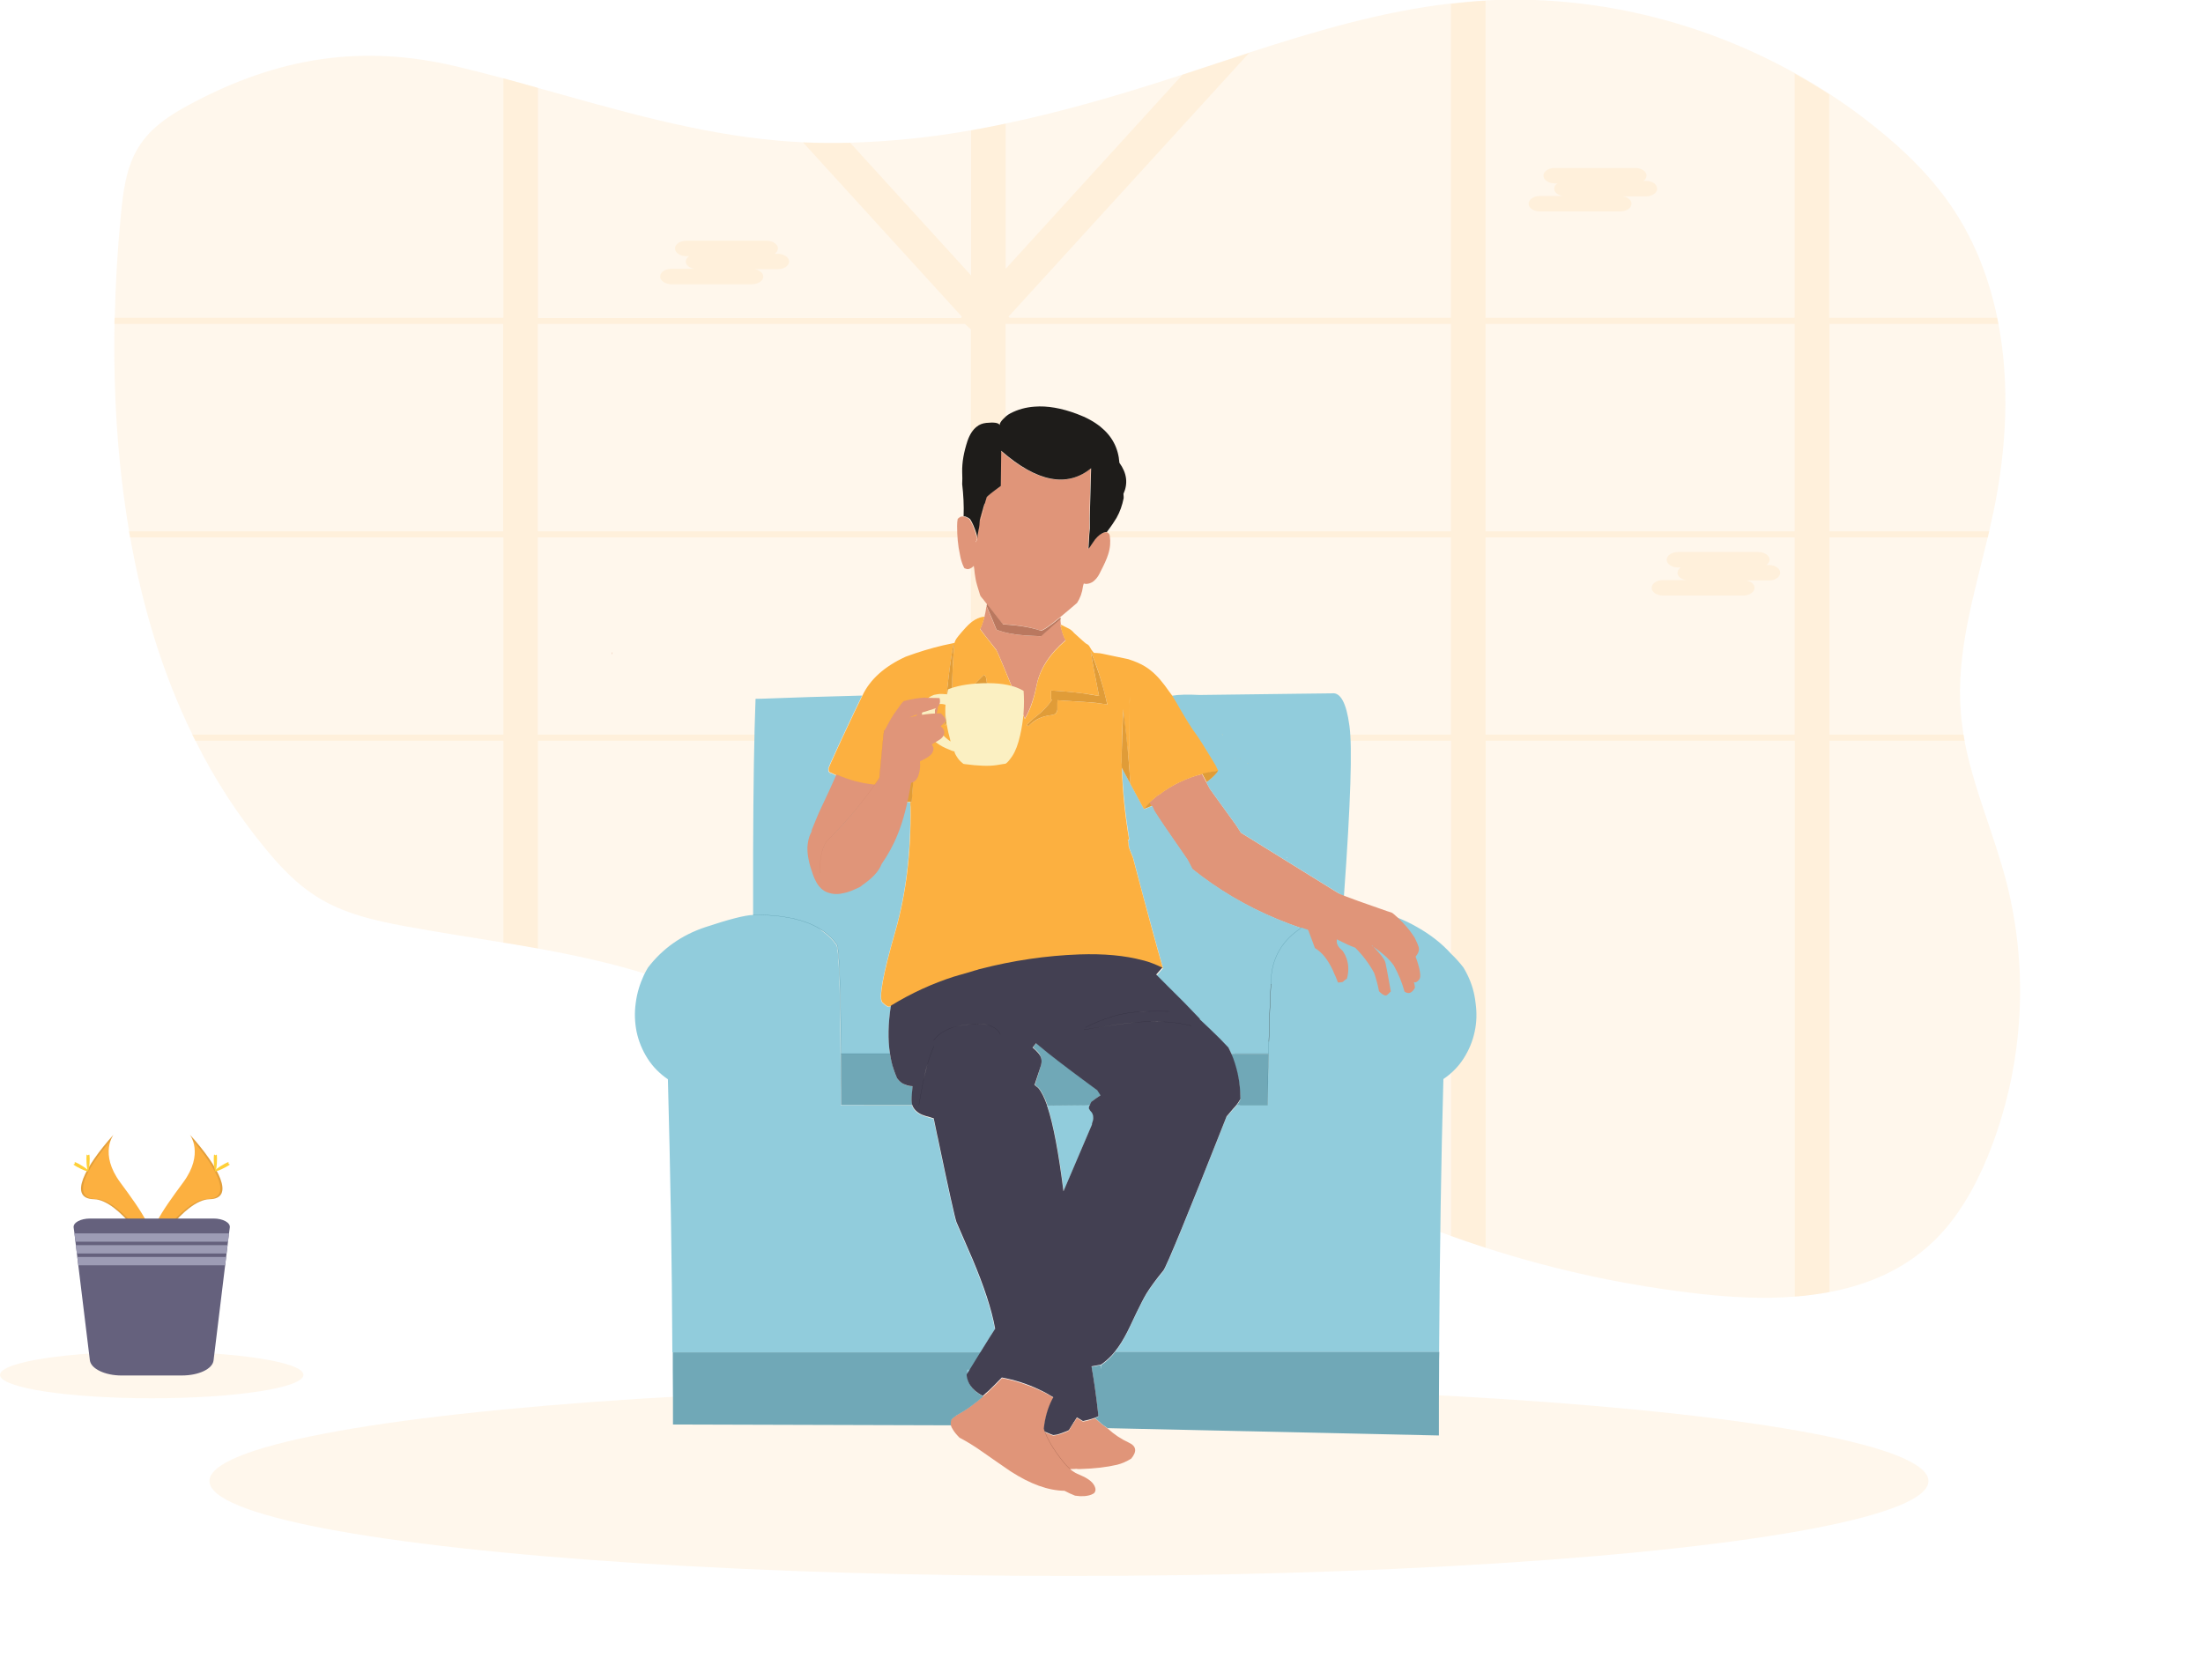<?xml version="1.0" encoding="utf-8"?>
<!-- Generator: Adobe Illustrator 24.3.0, SVG Export Plug-In . SVG Version: 6.00 Build 0)  -->
<svg version="1.1" id="_x32_18ce321-9800-4e36-9dda-4c1d0ef9719a"
	 xmlns="http://www.w3.org/2000/svg" xmlns:xlink="http://www.w3.org/1999/xlink" x="0px" y="0px" viewBox="0 0 1083.2 826.3"
	 style="enable-background:new 0 0 1083.2 826.3;" xml:space="preserve">
<style type="text/css">
	.st0{opacity:0.1;fill:#FCB040;enable-background:new    ;}
	.st1{display:none;fill:#E9CCDB;}
	.st2{display:none;opacity:0.1;enable-background:new    ;}
	.st3{display:none;fill:#CAA4BC;}
	.st4{display:none;fill:#9C7AA5;}
	.st5{display:none;fill:#FCB040;}
	.st6{display:none;fill:url(#SVGID_1_);}
	.st7{display:none;fill:#FD6F8D;}
	.st8{display:none;fill:#FFBEC5;}
	.st9{display:none;opacity:5.000000e-02;enable-background:new    ;}
	.st10{display:none;fill:#504F88;}
	.st11{display:none;fill:#CBE3FF;}
	.st12{display:none;fill:#C8BFCA;}
	.st13{display:none;fill:#F1F1F2;}
	.st14{display:none;fill:#7E7A98;}
	.st15{display:none;fill:#FFE2DA;}
	.st16{display:none;opacity:0.1;}
	.st17{display:inline;}
	.st18{display:none;opacity:0.1;fill:#FCB040;enable-background:new    ;}
	.st19{fill:#FCB040;}
	.st20{opacity:0.1;enable-background:new    ;}
	.st21{fill:#FFD037;}
	.st22{fill:#65617D;}
	.st23{fill:#9D9CB5;}
	.st24{fill:#E09579;}
	.st25{fill:#91CCDC;}
	.st26{fill:#F39F80;}
	.st27{fill:#E09C38;}
	.st28{fill:#BA785F;}
	.st29{fill:#1E1C1A;}
	.st30{fill:#70A8B7;}
	.st31{fill:#434052;}
	.st32{fill:none;stroke:#488A9B;stroke-width:0.1;stroke-linecap:round;stroke-linejoin:round;}
	.st33{fill:none;stroke:#2D2A3A;stroke-width:0.1;stroke-linecap:round;stroke-linejoin:round;}
	.st34{fill:none;stroke:#1F0C06;stroke-width:0.1;stroke-linecap:round;stroke-linejoin:round;}
	.st35{fill:none;stroke:#D58568;stroke-width:0.1;stroke-linecap:round;stroke-linejoin:round;}
	.st36{fill:none;stroke:#8B5440;stroke-width:0.1;stroke-linecap:round;stroke-linejoin:round;}
	.st37{fill:#FBF0C2;}
</style>
<path class="st0" d="M977.3,568.9c-6.4,15.5-14.8,30.3-26.6,41.6c-14.3,13.8-32.2,21.4-51.2,25c-5.6,1-11.3,1.8-17,2.2
	c-15.1,1.2-30.5,0.4-45.3-1.2c-36.3-4-72-11.6-106.7-22.8c-5.7-1.8-11.4-3.8-17-5.8c-8.5-3.1-16.9-6.3-25.3-9.8
	c-34-14.2-69.2-32.3-105.3-26.7c-17.5,2.7-34,11-51.6,13.5c-12.3,1.6-24.9,0.7-36.8-2.6c-5.8-1.6-11.5-3.5-17-5.9
	c-12.4-5.4-24.3-12.1-35.3-20c-26.5-18.5-50.3-41.5-78.2-57.5c-30.8-17.7-64.8-26.1-99.5-32.4c-5.6-1-11.3-2-17-2.9
	c-16-2.6-32.1-5.1-48-8c-15.3-2.8-30.8-6.3-44.1-14.8c-9.5-6-17.5-14.4-24.8-23.3c-13.5-16.4-25.1-34.2-34.5-53.2c-0.5-1-1-2-1.5-3
	c-14.7-30.1-24.6-63-30.6-97c-0.2-1-0.3-2-0.5-3c-5.7-33.3-7.8-67.8-7.2-102l0.1-3c0.4-16.9,1.4-33.7,3-50.3
	c1.1-11.7,2.6-23.8,8.7-33.6c6-9.8,15.9-16.1,25.7-21.3C137,28,178.5,21.6,225,32.8c7.5,1.8,14.9,3.7,22.4,5.7
	c5.7,1.5,11.3,3.1,17,4.7c39.1,10.9,78.1,22.5,118.6,26c3.9,0.3,7.8,0.6,11.7,0.8c7.7,0.4,15.5,0.4,23.2,0.2
	c19.9-0.6,39.8-2.6,59.4-6.1c5.7-1,11.3-2.1,17-3.3c24.4-5.1,48.6-11.9,72.4-19.4c4.9-1.5,9.7-3.1,14.6-4.7
	c10.9-3.6,21.8-7.2,32.8-10.8c32.7-10.6,65.5-20.3,99.3-24.2c2.9-0.3,5.8-0.6,8.7-0.9c2.8-0.2,5.5-0.4,8.3-0.6
	c52.5-2.8,105.5,9.9,152,35.7c5.8,3.2,11.4,6.6,17,10.2c7.7,5,15.2,10.4,22.4,16.2c14.8,11.8,28.7,25.3,39.3,41.6
	c10.3,15.8,17,33.5,20.9,52.2c0.2,1,0.4,2,0.6,3c5.7,30.1,3.9,62.4-2.4,92.5c-0.7,3.2-1.4,6.3-2.1,9.5c-0.2,1-0.5,2-0.7,3
	c-6.8,28.5-15.6,56.9-13.3,86.1c0.3,3.7,0.8,7.3,1.3,10.9c0.2,1,0.3,2,0.5,3c4.5,23.8,14.6,46.3,20.7,69.9
	C998,478.9,994.7,526.2,977.3,568.9z"/>
<path class="st0" d="M899.4,159.3h83.2c-0.2-1-0.4-2-0.6-3h-82.6V46.4c-5.6-3.6-11.2-7-17-10.2v120.1h-152V0.4
	c-2.8,0.1-5.5,0.3-8.3,0.6s-5.8,0.5-8.7,0.9v154.4h-217l-0.5-0.6L614.2,26c-10.9,3.5-21.9,7.2-32.8,10.8l-86.9,95.4V60.8
	c-5.7,1.2-11.3,2.3-17,3.3v71.4L418,70.2c-7.7,0.2-15.5,0.1-23.2-0.2l78.2,85.8l-0.5,0.6h-208V43.2c-5.7-1.6-11.3-3.2-17-4.7v117.8
	H56.3l-0.1,3h191.2v102h-184c0.2,1,0.3,2,0.5,3h183.6v97h-153c0.5,1,1,2,1.5,3h151.5v99.3c5.7,0.9,11.3,1.9,17,2.9V364.3h213v212
	c5.5,2.4,11.2,4.3,17,5.9V364.3h219v243.6c5.6,2,11.3,4,17,5.8V364.3h152v273.4c5.7-0.4,11.4-1.2,17-2.2V364.3H966
	c-0.2-1-0.4-2-0.5-3h-66v-97h77.9c0.2-1,0.5-2,0.7-3h-78.6v-102H899.4z M882.4,159.3v102h-152v-102L882.4,159.3L882.4,159.3z
	 M713.4,261.3h-219v-102h219V261.3z M264.4,159.3h210l3,2.7v99.3h-213V159.3z M264.4,361.3v-97h213v97H264.4z M494.4,361.3v-97h219
	v97H494.4z M882.4,361.3h-152v-97h152V361.3z"/>
<path class="st0" d="M809.4,89H808c0.9-0.5,1.5-1.5,1.6-2.6l0,0c0-2.1-2.5-3.8-5.6-3.8h-39.5c-3.1,0-5.6,1.7-5.6,3.8l0,0
	c0,2.1,2.5,3.8,5.6,3.8h1.3c-0.9,0.5-1.6,1.5-1.6,2.6c0,1.8,1.8,3.2,4.3,3.6h-11.3c-3.1,0-5.6,1.7-5.6,3.8s2.5,3.8,5.6,3.8h39.4
	c3.1,0,5.6-1.7,5.6-3.8c0-1.8-1.8-3.3-4.3-3.6h11.3c3.1,0,5.6-1.7,5.6-3.8S812.5,89,809.4,89z"/>
<path class="st0" d="M382.2,124.8h-1.3c0.9-0.6,1.5-1.5,1.6-2.6l0,0c0-2.1-2.5-3.8-5.6-3.8h-39.4c-3.1,0-5.6,1.7-5.6,3.8l0,0
	c0,2.1,2.5,3.8,5.6,3.8h1.3c-0.9,0.6-1.5,1.5-1.6,2.6c0,1.8,1.8,3.3,4.3,3.6h-11.3c-3.1,0-5.6,1.7-5.6,3.8s2.5,3.8,5.6,3.8h39.5
	c3.1,0,5.6-1.7,5.6-3.8c0-1.8-1.9-3.2-4.3-3.6h11.4c3.1,0,5.6-1.7,5.6-3.8S385.3,124.8,382.2,124.8z"/>
<path class="st0" d="M869.8,277.9h-1.3c0.9-0.6,1.5-1.5,1.6-2.6l0,0c0-2.1-2.5-3.8-5.6-3.8h-39.4c-3.1,0-5.6,1.7-5.6,3.8l0,0
	c0,2.1,2.5,3.8,5.6,3.8h1.3c-0.9,0.6-1.5,1.5-1.6,2.6c0,1.8,1.8,3.2,4.3,3.6h-11.4c-3.1,0-5.6,1.7-5.6,3.8s2.5,3.8,5.6,3.8h39.4
	c3.1,0,5.6-1.7,5.6-3.8c0-1.8-1.8-3.3-4.3-3.6h11.3c3.1,0,5.6-1.7,5.6-3.8S872.9,277.9,869.8,277.9z"/>
<ellipse class="st0" cx="525.6" cy="728.4" rx="422.6" ry="46.7"/>
<path class="st1" d="M613.4,396.5v146.7c0,2.5-0.3,5-1,7.4c-3.3,12-14.2,20.3-26.7,20.3h-124c-15.3,0-27.7-12.4-27.7-27.6l0,0V396.5
	c0-15.3,12.4-27.7,27.6-27.7l0,0h124c12.4,0,23.3,8.3,26.7,20.3C613.1,391.5,613.4,394,613.4,396.5z"/>
<path class="st2" d="M436.1,396.5v146.7c0,2.5-0.3,5-1,7.4c-0.7-2.4-1-4.9-1-7.4V396.5c0-2.5,0.3-5,1-7.4
	C435.8,391.5,436.1,394,436.1,396.5z"/>
<path class="st1" d="M244.4,368.8h162c15.3,0,27.7,12.4,27.7,27.7v146.7c0,15.3-12.4,27.7-27.7,27.7h-162
	c-15.3,0-27.7-12.4-27.7-27.7V396.5C216.8,381.2,229.2,368.8,244.4,368.8z"/>
<path class="st2" d="M613.4,396.5v146.7c0,2.5-0.3,5-1,7.4c-0.7-2.4-1-4.9-1-7.4V396.5c0-2.5,0.3-5,1-7.4
	C613.1,391.5,613.4,394,613.4,396.5z"/>
<path class="st1" d="M641.1,368.8h162c15.3,0,27.7,12.4,27.7,27.7v146.7c0,15.3-12.4,27.7-27.7,27.7h-162
	c-15.3,0-27.7-12.4-27.7-27.7V396.5C613.4,381.2,625.8,368.8,641.1,368.8z"/>
<path class="st2" d="M423.1,585.8H224.6l-1-17.3c-1.1-19.5,24.1-35.7,55.5-35.7h135.1c10.5,0,18.7,5.7,17.3,12.2L423.1,585.8z"/>
<path class="st3" d="M423.1,587.8H224.6l-1-17.3c-1.1-19.5,24.1-35.7,55.5-35.7h135.1c10.5,0,18.7,5.7,17.3,12.2L423.1,587.8z"/>
<path class="st2" d="M622,586.9h198.5l1-17.3c1.1-19.5-24.1-35.7-55.5-35.7H630.9c-10.5,0-18.7,5.7-17.3,12.2L622,586.9z"/>
<path class="st3" d="M622,588.9h198.5l1-17.3c1.1-19.5-24.1-35.7-55.5-35.7H630.9c-10.5,0-18.7,5.7-17.3,12.2L622,588.9z"/>
<path class="st2" d="M457.5,533.9H592c15.8,0,28.6,12.8,28.6,28.6l0,0v17.8l0,0H426.1l0,0v-15C426.1,548,440.2,533.9,457.5,533.9z"
	/>
<path class="st3" d="M457.5,535.9H592c15.8,0,28.6,12.8,28.6,28.6l0,0v17.8l0,0H426.1l0,0v-15C426.1,550,440.2,535.9,457.5,535.9z"
	/>
<path class="st1" d="M238.1,553.8h161c14.9,0,27,12.1,27,27v36.5l0,0h-200l0,0v-51.5C226.2,559.2,231.5,553.8,238.1,553.8z"/>
<path class="st2" d="M446.1,553.8h153c14.9,0,27,12.1,27,27v36.5l0,0H420.6l0,0v-38C420.6,565.2,432,553.8,446.1,553.8z"/>
<path class="st2" d="M450.1,553.8h153c14.9,0,27,12.1,27,27v36.5l0,0H424.6l0,0v-38C424.6,565.2,436,553.8,450.1,553.8z"/>
<path class="st1" d="M448.1,553.8h153c14.9,0,27,12.1,27,27v36.5l0,0H422.6l0,0v-38C422.6,565.2,434,553.8,448.1,553.8z"/>
<path class="st2" d="M634.4,553.8h163.5c14.2,0,25.8,11.5,25.8,25.8v37.8l0,0h-200l0,0v-52.8C623.7,558.6,628.5,553.8,634.4,553.8
	L634.4,553.8z"/>
<path class="st1" d="M636.4,553.8h163.5c14.2,0,25.8,11.5,25.8,25.8v37.8l0,0h-200l0,0v-52.8C625.7,558.6,630.5,553.8,636.4,553.8
	L636.4,553.8z"/>
<path class="st4" d="M229.1,701.8V729c0,7.6-6.2,13.7-13.8,13.8h-9.5c-7.6,0-13.7-6.2-13.8-13.8v-27.3L229.1,701.8L229.1,701.8z"/>
<path class="st4" d="M858.6,701.8V729c0,7.6-6.2,13.7-13.8,13.8h-9.5c-7.6,0-13.7-6.2-13.8-13.8v-27.3L858.6,701.8L858.6,701.8z"/>
<path class="st1" d="M239.2,522.9c0-20.2-16.3-36.5-36.5-36.5s-36.5,16.3-36.5,36.5c0,17.4,12.3,32.4,29.4,35.8v147.5h41V536.4
	C238.3,532.1,239.2,527.6,239.2,522.9z"/>
<path class="st1" d="M810,522.9c0-20.2,16.3-36.5,36.5-36.5s36.5,16.3,36.5,36.5c0,17.4-12.3,32.4-29.4,35.8v147.5h-41V536.4
	C810.9,532.1,810,527.6,810,522.9z"/>
<path class="st2" d="M239.2,522.9c0-20.2-16.3-36.5-36.5-36.5s-36.5,16.3-36.5,36.5c0,17.4,12.3,32.4,29.4,35.8v147.5h41V536.4
	C238.3,532.1,239.2,527.6,239.2,522.9z"/>
<path class="st2" d="M810,522.9c0-20.2,16.3-36.5,36.5-36.5s36.5,16.3,36.5,36.5c0,17.4-12.3,32.4-29.4,35.8v147.5h-41V536.4
	C810.9,532.1,810,527.6,810,522.9z"/>
<rect x="216.8" y="680.8" class="st4" width="617.8" height="28.5"/>
<rect x="223.6" y="617.3" class="st2" width="607.2" height="65.5"/>
<rect x="223.6" y="615.3" class="st3" width="607.2" height="65.5"/>
<rect x="821.6" y="701.8" class="st2" width="36.9" height="9.5"/>
<path class="st1" d="M819,525.9c0-20.2,16.3-36.5,36.5-36.5s36.5,16.3,36.5,36.5c0,17.5-12.3,32.5-29.5,35.8v147.5h-41V539.4
	C819.9,535.1,819,530.5,819,525.9z"/>
<rect x="192.1" y="701.8" class="st2" width="36.5" height="9.5"/>
<path class="st1" d="M231.2,525.9c0-20.2-16.3-36.5-36.5-36.5s-36.5,16.3-36.5,36.5c0,17.4,12.3,32.4,29.4,35.8v147.5h41V539.4
	C230.3,535.1,231.2,530.6,231.2,525.9z"/>
<rect x="236.6" y="615.3" class="st2" width="576.2" height="1.8"/>
<circle class="st3" cx="192.1" cy="524.8" r="16.5"/>
<circle class="st3" cx="858.6" cy="524.8" r="16.5"/>
<path class="st2" d="M366.6,496.9c-15.7-3.9-48.9-45.4-48.9-45.4c-12.5-8.7-37.9-61.5-37.9-61.5s-9.7-4.5-18.2,15.9
	s-58,36.8-72.8,39.1c-8.4,1.3-7.5,5-5.2,8c1.6,1.9,3.6,3.4,5.9,4.2c6.3,2.4,25.9,25.9,25.9,25.9c18.2,12.3,38.5,69.2,45.2,84.1
	c3.7,8.3,7.9,4.3,10.8-0.8c5.7-9.9,13.5-18.5,22.9-25.1c25.4-17.9,52.7-25.3,54.6-25.3C351.2,515.8,382.3,500.8,366.6,496.9z"/>
<path class="st5" d="M157.6,448.2c-2.6-1-4.8-2.6-6.6-4.8c-2.6-3.4-3.8-7.5,5-9c15.4-2.5,66.5-20.8,74-43.9s18-17.9,18-17.9
	s30.5,59.6,44.2,69.5c0,0,37.9,46.8,54.7,51.3s-14.9,21.3-17.4,21.3c-2,0-30.2,8.3-55.7,28.4c-9.5,7.6-17.2,17.2-22.4,28.2
	c-2.8,5.8-6.9,10.3-11.4,0.9c-8.1-16.8-33.4-81-53.5-95C186.7,477.4,164.4,450.8,157.6,448.2z"/>
<path class="st2" d="M157.6,448.2c-2.6-1-4.8-2.6-6.6-4.8c-2.6-3.4-3.8-7.5,5-9c15.4-2.5,66.5-20.8,74-43.9s18-17.9,18-17.9
	s30.5,59.6,44.2,69.5c0,0,37.9,46.8,54.7,51.3s-14.9,21.3-17.4,21.3c-2,0-30.2,8.3-55.7,28.4c-9.5,7.6-17.2,17.2-22.4,28.2
	c-2.8,5.8-6.9,10.3-11.4,0.9c-8.1-16.8-33.4-81-53.5-95C186.7,477.4,164.4,450.8,157.6,448.2z"/>
<path class="st5" d="M168.5,446.9c-2.4-0.8-4.5-2.3-6.1-4.3c-2.4-3-3.4-6.8,4.8-8.3c14.6-2.6,63-20,70.4-41.2s17.3-16.6,17.3-16.6
	s27.8,54,40.7,62.9c0,0,35,42.2,50.8,46.1s-14.4,19.7-16.7,19.8c-1.9,0.1-28.6,8-53,26.8c-9.1,7-16.4,15.9-21.5,26.1
	c-2.7,5.3-6.6,9.5-10.7,1c-7.4-15.2-30.3-73.6-49-86C195.4,473.2,174.9,449.3,168.5,446.9z"/>
<path class="st2" d="M224.6,466c0,0-5.2,4.9,19.8-4.5S224.6,466,224.6,466z"/>
<path class="st2" d="M245.1,490.1c0,0,3.8,0.5,18.2-5.3C277.7,479,245.1,490.1,245.1,490.1z"/>
<path class="st2" d="M243.9,534.2c0,0,3.6,0,17.9-5.9S243.9,534.2,243.9,534.2z"/>
<path class="st2" d="M828.8,435.4v19.1c-4.1,8.5-8.2,19.4-8.2,19.4c-12,15.6-10.1,67.7-10.9,81.7c-0.4,7.8-5.5,5.9-10,2.7
	c-8.8-6.3-18.8-10.7-29.3-12.9c-29-6.3-56-3.7-57.7-3.2c-2.1,0.7-35.2-1.5-22.6-9.6s27.8-51.8,27.8-51.8
	c8.1-10.9,12.3-61.3,12.3-61.3s7-6.7,21.8,7C766.2,439.6,812.3,438,828.8,435.4z"/>
<path class="st5" d="M839.7,442c1.8-1.3,3.1-3.2,3.8-5.2c1-3.1,0.4-6.4-7.5-4.8c-14,2.8-64.1,5.3-78.9-8.5s-21.8-7-21.8-7
	s-4.2,50.4-12.3,61.3c0,0-15.2,43.7-27.8,51.8s20.4,10.3,22.6,9.6c1.7-0.6,28.7-3.2,57.7,3.2c10.6,2.3,20.5,6.7,29.3,12.9
	c4.5,3.2,9.6,5.1,10-2.7c0.8-14-1.1-66.1,10.9-81.7C825.6,470.9,834.9,445.9,839.7,442z"/>
<path class="st2" d="M839.7,442c1.8-1.3,3.1-3.2,3.8-5.2c1-3.1,0.4-6.4-7.5-4.8c-14,2.8-64.1,5.3-78.9-8.5s-21.8-7-21.8-7
	s-4.2,50.4-12.3,61.3c0,0-15.2,43.7-27.8,51.8s20.4,10.3,22.6,9.6c1.7-0.6,28.7-3.2,57.7,3.2c10.6,2.3,20.5,6.7,29.3,12.9
	c4.5,3.2,9.6,5.1,10-2.7c0.8-14-1.1-66.1,10.9-81.7C825.6,470.9,834.9,445.9,839.7,442z"/>
<path class="st5" d="M836.1,444.2c1.7-1.3,2.9-3,3.6-5c1-3,0.4-6-7.1-4.5c-13.3,2.7-60.9,5-74.9-8s-20.8-6.7-20.8-6.7
	s-4,47.8-11.7,58.2c0,0-14.4,41.5-26.4,49.2s19.4,9.8,21.4,9.1c1.6-0.5,27.2-3,54.8,3c10,2.1,19.5,6.3,27.8,12.3
	c4.2,3,9.1,4.8,9.5-2.6c0.8-13.3-1-62.7,10.3-77.6C822.7,471.6,831.5,447.9,836.1,444.2z"/>
<path class="st2" d="M800.9,471.8c0,0-3.5,2-20.3,7.8S798.1,477.3,800.9,471.8z"/>
<path class="st2" d="M799.1,489.4c0,0-10.5,8.6-15.8,9.3S796.1,497.8,799.1,489.4z"/>
<path class="st2" d="M807.5,529.2c0,0-10.5,8.6-15.8,9.3S804.5,537.6,807.5,529.2z"/>
<linearGradient id="SVGID_1_" gradientUnits="userSpaceOnUse" x1="454.414" y1="557.813" x2="454.414" y2="277.559" gradientTransform="matrix(1 0 0 1 -58.43 -2.84)">
	<stop  offset="0" style="stop-color:#808080;stop-opacity:0.25"/>
	<stop  offset="0.54" style="stop-color:#808080;stop-opacity:0.12"/>
	<stop  offset="1" style="stop-color:#808080;stop-opacity:0.1"/>
</linearGradient>
<path class="st6" d="M648.2,536.4c-1.5-0.1-3-0.3-4.4-0.6c-0.1-0.5-0.9-0.8-2.6-0.9h-0.3c-5.2-2-9.9-5.2-13.6-9.3
	c-4.8-5.3-18.5-11.9-18.5-11.9s-9.6-8.1-16-8.8s-23.9-18.4-38.9-34.8s-38.1-34.3-38.1-34.3l-9.8-10.9c0,0-11.4-8.1-14.1-12.7
	c-1.5-2.5-6-3.7-10.7-4.1c-5-2-13.3-2-17.1-1.2c-2.3,0.5-8.8,6.7-15.3,13.2l5.3-67.5c0.1-1.9-1.1-3.7-2.9-4.3l-17.7,8.6
	c-1.3,0.6-2.2,1.9-2.3,3.3l-4.8,72.5L405.7,448c-0.5-2.6-1.6-5-3.2-7c-11.7-15.3-29.9,13.7-36.7,25.8c-0.3,0-0.6,0.1-0.9,0.2
	c-0.1,0.4-0.3,0.7-0.6,0.9c-5.2-2.5-10.1-5.5-14.6-9c-0.3-0.4-0.6-0.7-0.8-1.2c-1-2.5-4.9-6.8-7.2-9.1c-6.9-7.8-17.2-18.2-18.7-18.8
	c-0.8-0.3-4.5-3.2-9-6.8c-0.7-1.5-1.5-3-2.3-4.4c-3.3-5.4-8.8-7-12.7-7.4c-3.6-2.8-6.4-4.9-7.1-5.3c-2.5-1.2-8.2-10.2-11-15.9
	s-22.9-6.5-22.9-6.5c-0.2-7.9,1.7-15.6,5.3-22.6c0.2-0.4,0.4-0.8,0.6-1.2c19.3-5.6,30.4-25.8,24.8-45.2c-0.2-0.6-0.4-1.2-0.5-1.7
	c2.6-0.9,5.7-0.5,8.4-1.5c3.6-1.3,6.9-4.2,7.5-8c0.2-2.5-0.3-5.1-1.7-7.2c-1.2-2.2-2.8-4.1-4.6-5.8c-4.9-5.2-12-8.4-19-10.8
	c-8.8-3-18.1-5.3-27.4-4.8s-18.7,4.1-24.7,11.2c-1.1,1.5-2.3,2.8-3.7,3.9c-2.1,1.5-4.9,1.7-7.5,1.6c-8.5-0.3-17.5-3.7-25.3-0.4
	c-9.5,4-12.8,15.5-14,25.7c-1.3,10.5-1.6,21.1-4.4,31.3c-2.8,10.2-8.5,20.1-17.8,25.2c-2.7,1.5-5.7,2.5-8.2,4.2s-4.7,4.4-4.7,7.5
	c0,4.2,3.8,7.3,5.7,11c1,1.9,1.6,4,2.6,5.9l0,0c0.1,0.2,0.2,0.4,0.3,0.5l0.1,0.1c0.1,0.1,0.2,0.3,0.3,0.4c0,0.1,0.1,0.1,0.1,0.1
	l0.3,0.4l0.1,0.1c0.1,0.2,0.3,0.3,0.4,0.5s0.4,0.3,0.5,0.5s0.3,0.3,0.5,0.5c4.3,4.3,11.9,1.9,17.4,4.5c1,0.5,2,1.2,2.9,2
	c1.8,2,3.3,4.5,5,6.7l0.1,0.1l0.5,0.7l0.3,0.3c0.1,0.1,0.3,0.3,0.4,0.4s0.5,0.5,0.7,0.7l0.4,0.4c0.2,0.2,0.4,0.4,0.6,0.6
	c4.5,4.5,11.2,6.1,17.6,6.5c3.5,0.2,7.1,0.2,10.3-1.2c1.5-0.6,2.8-1.5,4-2.6c1.9,1.5,3.9,2.8,6,3.9c5.3,3.4,11.1,6.6,16.6,10.3
	c5.7,5.5,12.7,13.2,12.8,18.8c0.1,7.5,10.4,22.1,15,28.3c0.2,1.2,0.3,1.9,0.3,1.9l21.1,31.1c0,0,1.6,4.8,9.8,5.1
	c-1.5,9.4-1,25.8,6.3,27.5c8.5,2,22.3,0.3,24.3,2.8s34.9-1.3,34.9-1.3s18.3-4.1,30.4-0.5c7.6,2.1,15.6,1.5,22.8-1.7
	c0,0,13.1-1.2,14.8-6.4c0.3-0.5,0.6-1,0.6-1.6c0.1-0.6,0.2-1.1,0.4-1.6c1.3-2.2,3.4-2.8,2.6-3.3c1-0.9,1.2-1.1-1.9-1.6
	c-2-0.3-4.1-0.2-6.1,0.2c0.7-0.7,1.5-1.5,2.2-2.4c0.5,0,0.9,0,1.4,0c4.6,0.3,4.3-1.7,8.6-2.8c5-1.2,10-1.7,16.5-2.5s13.2-4.5,16-8
	s14.5-1.5,17.7-7.5c2.8-5.1-7-9.5-12.3-9.1c-1.3-0.2-2.5,0-3.7,0.6c-3.1,2-14.1,2.9-17.9,3.2c-0.8-0.3-4.2-1.5-8.1-2.5
	c3.4-5.6,8.2-13.2,12.5-19.3c7.8-11.1,12.5-15.1,12.5-15.1c1.6-2.6,3.6-4.9,6-6.9c5.8,14.8,40.4,39.6,57,42.5
	c18.3,3.2,36.3,18.1,36.3,18.1s-1.7,7-1.7,10c0,1.3,3.3,2,7.5,2.3c2.8,2.1,16.4,1.9,21.6,1c5.8-1,22.3,3.2,35.8,4
	S656.4,536.7,648.2,536.4z"/>
<path class="st7" d="M316,423.1l-1.3,15.9l7.7,16.7l10.9,9.6l11.9,7l11,7.7l11-9.9c0,0-16.1-10.3-17.5-13.9s-8.7-10.6-8.7-10.6
	l-10.2-9.9l-8.3-7.6L316,423.1z"/>
<path class="st2" d="M316,423.1l-1.3,15.9l7.7,16.7l10.9,9.6l11.9,7l11,7.7l11-9.9c0,0-16.1-10.3-17.5-13.9s-8.7-10.6-8.7-10.6
	l-10.2-9.9l-8.3-7.6L316,423.1z"/>
<path class="st8" d="M266.1,361.4c-4,7.8-7.4,19.4-3.5,32.4c7.1,24-45.2-9.6-45.2-9.6s11.3-16.8,14.6-31.4c1.1-4.7,1.3-9.2,0-12.8
	c-5.2-14.6,41.2,10.7,41.2,10.7C270.3,354,268,357.6,266.1,361.4z"/>
<path class="st2" d="M259.4,383.5c0,0,19.7,0.7,22.4,6.3s8.3,14.4,10.7,15.6s28.2,22.4,30.4,23.4s24.4,24.1,24.4,26.5
	s22.9,16.6,37.5,18.8c14.6,2.2,37,28.5,43.6,27.5s20,3.9,20,3.9s15.1-0.7,18.8-3.2s17.3,2.4,14.1,8.3c-3.2,5.8-14.6,3.9-17.3,7.3
	s-9.3,7.1-15.6,7.8s-11.2,1.2-16.1,2.4s-3.6,3.7-11,2.4s-35.8-51.9-35.8-51.9l-31.6-14.4c0,0-11.9-9.7-12.9-12.9
	s-23.9-24.8-23.9-24.8l-30-21.9L259.4,383.5z"/>
<path class="st7" d="M260.9,383.5c0,0,19.7,0.7,22.4,6.3s8.3,14.4,10.7,15.6s28.2,22.4,30.4,23.4s24.3,24.1,24.3,26.5
	s22.9,16.6,37.5,18.8c14.6,2.2,37,28.5,43.6,27.5s20,3.9,20,3.9s15.1-0.7,18.8-3.2s17.3,2.4,14.1,8.3c-3.2,5.8-14.6,3.9-17.3,7.3
	s-9.3,7.1-15.6,7.8s-11.2,1.2-16.1,2.4s-3.6,3.7-11,2.4s-35.8-51.9-35.8-51.9l-31.6-14.4c0,0-11.9-9.7-12.9-12.9
	s-23.8-24.8-23.8-24.8l-30-21.9L260.9,383.5z"/>
<path class="st8" d="M363.4,492.3c0,0,29.5-26.1,31-28.1c0.7-1,10.1-8,19.3-15c11.5-8.6,22.3-18.1,32.3-28.4
	c6.7-6.9,13.8-13.8,16.3-14.4c5-1.1,17.7-0.6,20.3,3.7s13.8,12.3,13.8,12.3l9.6,10.7c0,0,22.6,17.5,37.2,33.6
	c14.6,16.1,31.8,33.4,38,34.1s15.6,8.6,15.6,8.6s13.3,6.5,18,11.7s12.5,10.2,20.5,10.5s-4.2,6.5-17.4,5.7s-29.2-4.9-34.9-3.9
	s-21.6,1.1-21.6-1.8s1.6-9.7,1.6-9.7s-17.5-14.6-35.3-17.6s-56.8-32.1-56.5-45.6c0,0-5.5-0.5-11.8,9.3c0,0-4.5,3.9-12.2,14.8
	s-16.7,26.5-16.7,26.5s-14.1,28.5-25.5,28.3s-23.5-1.5-23.5-1.5l-15.1-10.7l-1-13L363.4,492.3z"/>
<path class="st9" d="M363.4,492.3c0,0,29.5-26.1,31-28.1c0.7-1,10.1-8,19.3-15c11.5-8.6,22.3-18.1,32.3-28.4
	c6.7-6.9,13.8-13.8,16.3-14.4c5-1.1,17.7-0.6,20.3,3.7s13.8,12.3,13.8,12.3l9.6,10.7c0,0,22.6,17.5,37.2,33.6
	c14.6,16.1,31.8,33.4,38,34.1s15.6,8.6,15.6,8.6s13.3,6.5,18,11.7s12.5,10.2,20.5,10.5s-4.2,6.5-17.4,5.7s-29.2-4.9-34.9-3.9
	s-21.6,1.1-21.6-1.8s1.6-9.7,1.6-9.7s-17.5-14.6-35.3-17.6s-56.8-32.1-56.5-45.6c0,0-5.5-0.5-11.8,9.3c0,0-4.5,3.9-12.2,14.8
	s-16.7,26.5-16.7,26.5s-14.1,28.5-25.5,28.3s-23.5-1.5-23.5-1.5l-15.1-10.7l-1-13L363.4,492.3z"/>
<path class="st8" d="M370.2,493.8c0,0,29.5-26.1,31-28.1s38.1-28.9,38.1-28.9S464,409,469,407.9s17.7-0.6,20.3,3.7
	s13.8,12.3,13.8,12.3l9.6,10.7c0,0,22.6,17.5,37.2,33.6s31.8,33.4,38,34.1s15.6,8.6,15.6,8.6s13.3,6.5,18,11.7s12.5,10.2,20.5,10.5
	s-4.2,6.5-17.4,5.7s-29.2-4.9-34.9-3.9s-21.6,1.2-21.6-1.8s1.6-9.7,1.6-9.7s-17.5-14.6-35.4-17.7s-56.8-32.1-56.5-45.6
	c0,0-5.5-0.5-11.8,9.3c0,0-4.5,3.9-12.2,14.8c-7.6,10.9-16.7,26.5-16.7,26.5S423,539.2,411.6,539s-23.5-1.5-23.5-1.5L373,526.7
	l-1-13L370.2,493.8z"/>
<path class="st2" d="M465.3,509c-0.8,0.3-1.6,0.8-2.3,1.2l-5,2.7c4.4,0.7,8.8,0.9,13.2,0.4c2.4-0.3,5.9-2.3,3.1-4.8
	C472,506.5,467.6,508,465.3,509z"/>
<path class="st2" d="M442.5,512.4c2.7-0.5,5.6-1.1,8.2,0c0.9,0.4,1.7,0.9,2.5,1.5l4.3,3.1c-3.7,1.1-7.6,1.8-11.5,2.1
	c-0.5,0.1-1,0.1-1.5-0.1c-0.7-0.2-1.3-0.6-1.8-1.1C439.2,515.2,437,513.5,442.5,512.4z"/>
<path class="st2" d="M273.2,350.7c-2.8,3.2-5.2,6.8-7.1,10.7c-12.1,3.3-25.1,0-34.1-8.6c1.1-4.7,1.3-9.2,0-12.8
	C226.8,325.4,273.2,350.7,273.2,350.7z"/>
<circle class="st8" cx="256.6" cy="326" r="35.7"/>
<polygon class="st10" points="260.9,383.5 259,386.6 282.2,411.8 293.1,419.4 299.4,411 "/>
<path class="st10" d="M296.6,410.5c0,0,11.4-1.4,16.7,7.3c3.1,5.1,5.1,10.7,5.8,16.6c0,0,5.3,4.2,4.8,6.6c-0.4,1.5-1.3,2.8-2.6,3.7
	c0,0-10.2-5.8-10.3-6.1s-7.9-8.9-7.9-8.9l-6.5-6.8V410.5z"/>
<path class="st2" d="M227.7,375.7c0,0-17.9,1.4-19.6,13.9s-2.4,19.6,3.9,28.2s19.3,12.2,19.3,12.2s19.6,15.4,19.8,24.8
	s16.7,30.5,16.7,30.5s31.5,23.4,29.2,30.8c-2.3,7.5-2.9,28.7,5.3,30.7s21.8,0.3,23.7,2.8s34.1-1.3,34.1-1.3s17.9-4.1,29.7-0.5
	c7.4,2.1,15.2,1.5,22.2-1.6c0,0,13.8-1.3,14.6-6.8s7-5.3,1.1-6.3s-9.6,2.1-13.8,0.7s-7.8-6.3-17.5-6.2s-12,0.3-13,0.2
	s6.2-5.7,2.3-14.6c-3.9-8.9-11.3-15.9-11-20.9s-14.6-22.1-14.6-22.1s-7.1-10.4-16.4-13.8S317.1,432,317.1,432s-14.9-23.1-22.9-24.4
	s-34.5-25-34.5-25S237.3,373.3,227.7,375.7z"/>
<path class="st7" d="M227.2,376.7c0,0-17.9,1.5-19.7,13.9s-2.4,19.6,3.9,28.2s19.3,12.2,19.3,12.2s19.6,15.4,19.8,24.8
	s16.7,30.5,16.7,30.5s31.5,23.4,29.3,30.9c-2.3,7.5-2.9,28.7,5.3,30.7s21.8,0.3,23.7,2.8s34.1-1.3,34.1-1.3s17.9-4,29.7-0.5
	c7.4,2.1,15.2,1.5,22.2-1.7c0,0,13.8-1.3,14.6-6.8s7-5.4,1.1-6.3s-9.6,2.1-13.8,0.6s-7.8-6.3-17.5-6.2s-12,0.3-13,0.2
	s6.2-5.7,2.3-14.6c-3.9-8.9-11.4-15.9-11-20.9S359.7,471,359.7,471s-7.1-10.4-16.4-13.8s-26.6-24.4-26.6-24.4s-14.9-23.1-22.9-24.4
	s-34.5-25-34.5-25S236.8,374.3,227.2,376.7z"/>
<path class="st2" d="M343,517.2c-1.1,2.5-1.3,5.6,0.5,7.5c1.2,1,2.6,1.7,4.1,2.1c3,1.2,6,3.3,7,6.4c0.2,0.9,0.5,1.7,1,2.4
	c0.5,0.5,1.1,1,1.8,1.2c8.7,3.9,18.2,5.9,27.7,5.7c-3.2-3-7.2-5-11.5-5.8c-3.4-0.6-7.1-0.3-10.3-1.7s-5.3-4.2-7.4-6.8
	c-0.8-0.9-1.4-1.9-1.8-3c-0.8-2.4,0.5-5.1-0.2-7.5c-0.4-1.4-3.7-6.4-5.2-6.7C346.6,510.6,343.7,515.5,343,517.2z"/>
<path class="st2" d="M469,456.9c2-0.6,12.2-2.5,9.1-6.4C475.3,447,471.1,456.2,469,456.9z"/>
<path class="st11" d="M432.4,357.5l17.3-8.4l-6,86.7l-18.2-3.6l4.7-71.4C430.3,359.3,431.2,358.1,432.4,357.5z"/>
<path class="st12" d="M449.7,349.1L449.7,349.1l-6,86.7l0,0c1.4,0,2.5-1.1,2.6-2.4l6.3-80C452.7,351.4,451.5,349.6,449.7,349.1z"/>
<path class="st13" d="M425.6,431.7L370.8,472c-1.8,1.3-2.2,3.8-0.9,5.6c0.1,0.1,0.2,0.2,0.3,0.3l5.4,6.1l69.3-51.8L428,431
	C427.1,430.9,426.3,431.2,425.6,431.7z"/>
<polygon class="st14" points="424.2,435.8 387.3,461.6 392.4,467.2 435.5,436.5 "/>
<path class="st12" d="M375.5,484L375.5,484l69.3-51.8l0,0c1.1,2.4,0.4,5.2-1.7,6.8l-60.9,45.7C380.2,486.2,377.3,485.9,375.5,484z"
	/>
<path class="st8" d="M363.6,470.1c0,0,24.2-48.9,38.5-30.2s-21.9,39-21.9,39L363.6,470.1z"/>
<path class="st2" d="M234.6,389.7c-9.8,2.5-17.5,10-20.4,19.6c-1.6,5.4-1.5,11.3,3.9,15.2c12.2,9,29.4,15.3,37.3,30.1
	c5,9.7,8.4,20,10.2,30.8l20.6,30.4c0,0,3.1,9.7,24,2.1c20.9-7.6,32.3-11.5,32.3-11.5s16.2-8.7,23.4-11.8c1-0.5,2.1-0.9,3.2-1.1
	c2.4,0,19.8-14.9,20.6-16.9s-17.6-10.6-24.9-8.7c0,0-1,4.4-14.9,3.8s-19,5.2-19,5.2s-6.8-2.4-11.2-2.2s-12.3-4-18.3-3.5
	c0,0,3-6-0.9-11s-7.5-4.5-9.1-10.5c-0.9-3.4-4-14.1-6.5-22.8c-3.2-11.5-9.7-21.8-18.6-29.8c-5.8-5.1-12.7-9.3-19.7-9
	C242.6,388.1,238.5,388.7,234.6,389.7z"/>
<path class="st2" d="M235,387.3c-9.8,2.5-17.5,10-20.4,19.6c-1.6,5.4-1.5,11.3,3.9,15.2c12.2,9,29.4,15.3,37.3,30.1
	c5,9.7,8.4,20,10.2,30.8l20.6,30.4c0,0,3.1,9.7,24,2.1c20.9-7.6,32.3-11.5,32.3-11.5s16.2-8.7,23.4-11.8c1-0.5,2.1-0.9,3.2-1.1
	c2.4,0,19.8-14.9,20.6-16.9s-17.6-10.6-24.9-8.7c0,0-1,4.4-14.9,3.8s-19,5.2-19,5.2s-6.8-2.4-11.2-2.2s-12.3-4-18.3-3.5
	c0,0,3-6-0.9-11s-7.5-4.5-9.1-10.5c-0.9-3.4-4-14.1-6.5-22.8c-3.2-11.5-9.7-21.8-18.6-29.8c-5.8-5.1-12.7-9.3-19.7-9
	C243,385.7,239,386.2,235,387.3z"/>
<path class="st7" d="M234.6,388.3c-9.8,2.5-17.5,10-20.4,19.6c-1.6,5.4-1.5,11.3,3.9,15.2c12.2,9,29.4,15.3,37.3,30.1
	c5,9.7,8.4,20,10.2,30.8l20.6,30.4c0,0,3.1,9.7,24,2.1c20.9-7.6,32.3-11.5,32.3-11.5s16.2-8.7,23.4-11.8c1-0.5,2.1-0.9,3.2-1.1
	c2.4,0,19.8-14.9,20.6-16.9s-17.6-10.6-24.9-8.7c0,0-1,4.4-14.9,3.8s-19,5.2-19,5.2s-6.8-2.4-11.2-2.2s-12.3-4-18.3-3.5
	c0,0,3-6-0.9-11s-7.5-4.5-9.1-10.5c-0.9-3.4-4-14.1-6.5-22.8c-3.2-11.5-9.7-21.8-18.6-29.8c-5.8-5.1-12.7-9.3-19.7-9
	C242.6,386.7,238.5,387.2,234.6,388.3z"/>
<path class="st2" d="M298.6,312.9c3.5-1.2,6.8-4.1,7.3-7.8c0.2-2.5-0.4-5-1.7-7.1c-4.4-8-13.4-12.3-22-15.2s-17.6-5.2-26.7-4.7
	s-18.3,4-24.2,11c-1,1.4-2.3,2.7-3.6,3.8c-2.1,1.4-4.8,1.7-7.3,1.6c-8.3-0.3-17-3.6-24.7-0.4c-9.2,3.9-12.5,15.2-13.7,25.2
	c-1.2,10.2-1.5,20.7-4.3,30.6c-2.7,10-8.3,19.7-17.3,24.6c-2.6,1.4-5.5,2.5-8,4.1c-2.5,1.7-4.6,4.4-4.6,7.4c0,4.1,3.7,7.1,5.6,10.8
	c1.4,2.6,1.9,5.8,4.1,7.9c4.2,4.2,11.6,1.8,17,4.4c4.8,2.3,6.8,7.9,10.6,11.7c4.4,4.4,10.9,6,17.2,6.4c3.4,0.2,6.9,0.2,10.1-1.2
	c6.3-2.6,9.6-9.8,10-16.6s-1.6-13.4-3-20.1c-0.5-2.2-0.9-4.5,0-6.6c0.7-1.6,1.9-3,3.4-4c7.4-5.8,17.9-8.5,22.2-16.9
	c2.9-5.6,2-12.4,2.7-18.6c0.3-2.3,0.8-4.7,2.5-6.3c2.1-1.9,5.2-2,8-2.3c8.3-0.8,16.2-4.3,22.5-9.8c3.1-2.7,4.9-6,7.6-8.9
	S295,314.2,298.6,312.9z"/>
<path class="st15" d="M297.6,312c3.5-1.3,6.8-4.1,7.3-7.9c0.2-2.5-0.4-5-1.7-7.1c-4.4-8-13.4-12.3-22-15.3s-17.6-5.2-26.7-4.7
	s-18.3,4-24.2,11c-1,1.4-2.3,2.7-3.6,3.8c-2.1,1.4-4.8,1.7-7.3,1.6c-8.3-0.3-17-3.6-24.8-0.4c-9.2,3.9-12.5,15.2-13.7,25.2
	c-1.2,10.3-1.5,20.7-4.2,30.6c-2.7,10-8.3,19.7-17.3,24.6c-2.6,1.5-5.5,2.5-8,4.2s-4.6,4.4-4.6,7.4c0,4.1,3.7,7.1,5.6,10.8
	c1.4,2.6,1.9,5.8,4,7.9c4.2,4.2,11.6,1.8,17,4.4c4.8,2.3,6.9,7.9,10.6,11.7c4.4,4.4,10.9,6,17.2,6.4c3.4,0.2,6.9,0.2,10.1-1.2
	c6.3-2.6,9.6-9.8,10-16.6s-1.6-13.5-3-20.1c-0.5-2.2-0.9-4.5,0-6.6c0.7-1.6,1.9-3,3.4-4c7.4-5.8,17.9-8.5,22.1-16.9
	c2.9-5.6,2-12.4,2.7-18.6c0.3-2.3,0.8-4.7,2.5-6.3c2.1-1.9,5.2-2,8-2.3c8.3-0.8,16.2-4.3,22.5-9.8c3.1-2.7,4.9-6,7.6-8.9
	S294,313.2,297.6,312z"/>
<g class="st16">
	<path class="st17" d="M171,405.2c-5-2.4-11.8-0.5-16.1-3.6c0.4,0.8,0.9,1.5,1.5,2.1c4.2,4.2,11.6,1.8,17,4.4
		c1.2,0.6,2.3,1.4,3.3,2.4C175.2,408.3,173.3,406.5,171,405.2z"/>
	<path class="st17" d="M303.3,297c-1-1.8-2.2-3.5-3.7-4.9c0.5,0.6,0.9,1.3,1.3,2c1.3,2.1,1.9,4.6,1.7,7.1c-0.5,3.7-3.8,6.6-7.3,7.9
		s-8,0.1-10.6,3s-4.5,6.3-7.6,8.9c-6.3,5.5-14.2,8.9-22.5,9.8c-2.8,0.3-5.9,0.3-8,2.3c-1.7,1.6-2.3,4-2.5,6.3
		c-0.7,6.3,0.2,13-2.7,18.6c-4.2,8.4-14.8,11.1-22.2,16.9c-1.4,1-2.6,2.4-3.4,4c-0.8,2.1-0.4,4.4,0,6.6c1.4,6.6,3.4,13.3,3,20.1
		s-3.7,13.9-10,16.6c-3.1,1.3-6.7,1.4-10.1,1.2c-6.2-0.4-12.7-2-17.2-6.4l-0.1-0.1c0.8,1.1,1.6,2.1,2.5,3c4.4,4.4,10.9,6,17.2,6.4
		c3.4,0.2,6.9,0.2,10.1-1.2c6.3-2.6,9.6-9.8,10-16.6s-1.6-13.5-3-20.1c-0.5-2.2-0.9-4.5,0-6.6c0.7-1.6,1.9-3,3.4-4
		c7.4-5.8,17.9-8.5,22.1-16.9c2.9-5.6,2-12.4,2.7-18.6c0.3-2.3,0.8-4.7,2.5-6.3c2.1-1.9,5.2-2,8-2.3c8.3-0.8,16.2-4.3,22.5-9.8
		c3.1-2.7,4.9-6,7.6-8.9s7.1-1.7,10.7-3s6.8-4.1,7.3-7.9C305.2,301.6,304.6,299.1,303.3,297z"/>
</g>
<ellipse class="st18" cx="1008.5" cy="775" rx="74.6" ry="11.5"/>
<ellipse class="st18" cx="106.7" cy="820" rx="41.4" ry="6.3"/>
<path class="st19" d="M93.4,558.1c0,0,7.1,9.3-3.3,23.4s-19,26-15.6,34.8c0,0,15.7-26.2,28.5-26.5S107.6,573.8,93.4,558.1z"/>
<path class="st20" d="M93.4,558.1c0.6,0.9,1.1,1.9,1.5,2.9c12.5,14.7,19.1,28.4,7.1,28.7C90.8,590,77.4,610,74.2,615.1
	c0.1,0.4,0.2,0.8,0.4,1.2c0,0,15.7-26.2,28.5-26.5S107.6,573.8,93.4,558.1z"/>
<path class="st21" d="M106.7,569.9c0,3.3-0.4,5.9-0.8,5.9s-0.8-2.7-0.8-5.9s0.5-1.7,0.9-1.7S106.7,566.7,106.7,569.9z"/>
<path class="st21" d="M111.2,573.9c-2.9,1.6-5.4,2.5-5.6,2.1s1.9-2,4.8-3.6s1.7-0.4,2,0S114.1,572.3,111.2,573.9z"/>
<path class="st19" d="M55.8,558.1c0,0-7.1,9.3,3.3,23.4s19,26,15.6,34.8c0,0-15.7-26.2-28.5-26.5S41.7,573.8,55.8,558.1z"/>
<path class="st20" d="M55.8,558.1c-0.6,0.9-1.1,1.9-1.5,2.9c-12.5,14.7-19.2,28.4-7.1,28.7C58.3,590,71.8,610,75,615.1
	c-0.1,0.4-0.2,0.8-0.4,1.2c0,0-15.7-26.2-28.5-26.5S41.7,573.8,55.8,558.1z"/>
<path class="st21" d="M42.5,569.9c0,3.3,0.4,5.9,0.8,5.9s0.8-2.7,0.8-5.9s-0.5-1.7-0.9-1.7S42.5,566.7,42.5,569.9z"/>
<path class="st21" d="M37.9,573.9c2.9,1.6,5.4,2.5,5.6,2.1s-1.9-2-4.8-3.6s-1.7-0.4-2,0S35.1,572.3,37.9,573.9z"/>
<ellipse class="st0" cx="74.6" cy="676.2" rx="74.6" ry="11.5"/>
<path class="st22" d="M113,603.7l-0.4,2.9l-0.5,4.1l-0.2,1.7l-0.5,4.1l-0.2,1.7l-0.5,4.1l-5.7,46.8c-0.5,4.2-7.3,7.4-15.6,7.4H59.8
	c-8.2,0-15-3.3-15.6-7.4l-5.7-46.8l-0.5-4.1l-0.2-1.7l-0.5-4.1l-0.2-1.7l-0.5-4.1l-0.4-2.9c-0.3-2.4,3.4-4.4,8.1-4.4H105
	C109.6,599.3,113.3,601.3,113,603.7z"/>
<polygon class="st23" points="112.6,606.6 112.1,610.7 37.1,610.7 36.6,606.6 "/>
<polygon class="st23" points="111.9,612.4 111.4,616.5 37.8,616.5 37.3,612.4 "/>
<polygon class="st23" points="111.2,618.2 110.7,622.3 38.5,622.3 38,618.2 "/>
<g id="Layer_2_2_">
	<g>
		<g>
			<g>
				<path class="st24" d="M655.9,445.7c0.4-0.4,1.1-0.6,2.1-0.7l1.6-2.2c0.2,0,0.4,0,0.5,0c0.5-0.1,0.8-0.3,1-0.7
					c0.1-0.2,0.2-0.6,0.1-0.9c0.2,0,0.1-0.1-0.3-0.3h0c0,0-0.1,0-0.1,0.1l0-0.1c0,0,0,0,0,0.1c0,0-0.1,0-0.1,0c0,0,0,0.1,0,0.1
					c0,0,0,0.1,0,0.1c-0.6-0.4-1.2-0.8-1.7-1c0.4,0.1,0.7,0.2,0.9,0.3c-0.3-0.2-0.7-0.4-1-0.7c-19.1-11.9-35.4-21.9-48.7-30.2
					c-0.9-1.4-1.7-2.6-2.3-3.6l-13-18l-1.7-3.2l-2.2-4.1c-3.7,0.9-7.2,2.1-10.7,3.8c-3.8,1.8-7.3,3.9-10.5,6.4c0,0,0.1,0,0.1,0
					c0.1,0,0.1,0,0.2-0.1c0.4-0.1,0.8-0.2,1.3-0.4c-0.5,0.1-0.9,0.3-1.3,0.4c0,0-0.1,0-0.1,0c0,0-0.1,0-0.1,0
					c-0.2,0.1-0.4,0.2-0.6,0.3c-0.5,0.4-1,0.8-1.6,1.3c-0.5,0.4-0.9,0.8-1.4,1.2c-0.3,0.3-0.6,0.6-0.9,0.8c0,0.1-0.2,0.2-0.4,0.4
					c0.4,0.6,0.7,1.1,1,1.7l0.3-0.1c0.4,0.8,0.7,1.6,1.1,2.4c1.9,3.1,7.3,11.1,16.3,24l2.4,4.6c12.6,10.1,26.5,18.3,41.7,24.6
					c3.9,1.6,7.8,3.1,11.7,4.4c0.6,0.2,1.2,0.4,1.7,0.6c1.3,0.4,2.7,0.8,4,1.2l0.4-1.6l1.6-0.5l4.4-6l1.6-0.5
					C654.1,447.9,654.9,446.6,655.9,445.7 M646.6,452.7c-0.1,0-0.3,0.1-0.6,0.3C646.2,452.8,646.4,452.7,646.6,452.7
					C646.6,452.6,646.6,452.6,646.6,452.7 M545.7,263.8c-0.1-0.9-0.4-1.4-0.9-1.7c-0.2-0.2-0.5-0.3-0.8-0.3c-0.2,0-0.4,0-0.6,0
					c-0.1,0-0.3,0-0.4,0.1c-1.6,0.3-3.2,1.5-4.8,3.6c-0.8,1.2-1.4,2-1.8,2.6c-0.5,0.7-1,1.4-1.4,1.9c0.2-2.7,0.3-5.1,0.4-7
					c0.1-1.1,0.2-2.1,0.3-3c0-0.7,0-1.4,0-2c-0.1-2,0.1-11.2,0.6-27.6c-11.8,9.6-26.5,6.7-44.2-8.6l-0.2,17.3
					c-4.6,3.3-6.9,5.2-7,5.7c-0.2,0.9-0.4,1.7-0.6,2.4c-1.7,7.2-2.4,10.1-2.1,8.5c0.5-2.6,1.2-5.3,1.9-8.1c-0.2,0.4-0.4,0.7-0.5,1.1
					c-0.1,0.4-0.3,0.9-0.4,1.4c-0.4,1.4-0.9,3.2-1.6,5.6c0,0.7-0.1,1.1-0.1,1.2c-0.1,1-0.2,1.9-0.3,2.7c-0.1,0.8-0.3,2.1-0.7,3.7
					c-0.1,0.5-0.1,1-0.1,1.5c0.1,0.4,0.1,0.7,0,0.9c-0.1,0.1-0.1,0.1-0.2,0.2c0,0,0,0-0.1,0c-0.1,0.3-0.1,0.5-0.2,0.8c0,0,0,0,0,0
					c-0.2-0.3-0.1-0.6,0.2-0.8c0.1-0.3,0.1-0.5,0.2-0.8c0-0.1,0-0.2,0-0.3c-0.1-0.7-0.3-1.6-0.7-2.9c-0.8-2.4-1.7-4.6-2.9-6.5
					c-0.6-0.5-1.2-0.8-1.7-1c-0.5-0.2-1-0.3-1.5-0.4c0,0-0.1,0-0.1,0c-0.6,0-1.1,0.1-1.5,0.4c-0.3,0.2-0.7,0.5-1,0.8
					c-0.2,0.9-0.3,2.1-0.3,3.5c0,4.9,0.4,9.6,1.4,14.1c0.4,2.3,1,4.2,1.7,5.7c0.2,0.3,0.3,0.7,0.5,1c0,0,0.1,0,0.1,0
					c0.6,0.2,1,0.4,1.3,0.4c0.4,0.1,0.9-0.1,1.5-0.3c0.4-0.2,0.8-0.5,1.2-0.8c0.1-0.1,0.2-0.2,0.3-0.3c0.1-0.1,0.1-0.2,0.2-0.2
					c0,0.2,0,0.3,0.1,0.5c0,0.2,0,0.4,0.1,0.7c0.1,1.7,0.4,3.5,0.7,5.2c0,0,0,0.1,0,0.1c0.2,1,0.4,1.9,0.7,2.9c0,0.1,0,0.2,0.1,0.3
					c0,0.1,0.1,0.3,0.1,0.4c0.4,1.3,0.8,2.6,1.2,3.9c0.1,0.2,0.1,0.4,0.2,0.6c0,0.1,0.4,0.7,1.2,1.6c0.1,0.1,0.1,0.2,0.2,0.2
					c0.4,0.6,1,1.3,1.7,2.2c1.8,2.4,4.4,5.7,7.9,10.1c7.4,0.4,13.5,1.4,18.3,3c0.1,0,0.2,0,0.2,0.1c1.1,0.1,4.3-2.1,9.7-6.5
					c2.4-1.9,5.1-4.3,8.3-7c0-0.1,0-0.1,0.1-0.1c1.5-2.3,2.5-5,2.9-8.1c0.1-0.5,0.2-0.9,0.4-1.4c0,0,0,0,0.1,0
					c0.8,0.3,1.7,0.2,2.7-0.1c0.9-0.3,1.7-0.7,2.4-1.4c0.6-0.5,1.2-1.2,1.8-2.1c0.4-0.6,0.8-1.4,1.3-2.4c1.7-3.3,3-6.1,3.7-8.4
					C545.9,269.5,546.1,266.5,545.7,263.8 M538.3,733.9c0.4-0.7,0.5-1.5,0.1-2.5c-0.7-2-2.7-3.8-5.9-5.3c-1.2-0.5-2.2-1-2.9-1.3
					c-0.3-0.2-0.6-0.3-0.8-0.4c-1-0.6-1.9-1.2-2.6-1.8c-0.1-0.1-0.2-0.2-0.3-0.3c-0.1-0.1-0.1-0.1-0.2-0.1c-0.1-0.1-0.1-0.1-0.2-0.2
					c-1.5-1.4-3.5-3.8-6-7.3c-2.6-3.7-4.5-7.1-5.7-10.3c-0.2-0.5-0.3-1-0.5-1.4c0.1-0.8,0.2-1.6,0.3-2.3c0.8-5.1,2.3-9.5,4.4-13.2
					c-2.1-1.4-4.5-2.7-7.2-3.9c-5.7-2.6-11.8-4.6-18-5.8l0,0c0,0,0,0-0.1,0c-2.5,2.6-4.7,4.8-6.5,6.5c-0.8,0.8-1.6,1.5-2.5,2.2
					c-0.1,0.1-0.2,0.2-0.3,0.3c0,0,0,0-0.1,0c-2.1,1.8-4.2,3.5-6.3,5c-2.3,1.7-4.7,3.1-7,4.4c-1.3,1-2,1.5-2.1,1.7
					c-0.1,0.1-0.1,0.2-0.2,0.2c-0.3,0.5-0.4,1.1-0.4,1.8v0.1c0,0.3,0.1,0.7,0.2,1c0.2,0.7,0.6,1.4,1.1,2.2c0.7,1.2,1.8,2.5,3.2,3.9
					c3.3,1.7,7.1,4,11.2,6.9c3,2.1,7.4,5.2,13.4,9.3c0.2,0.1,0.4,0.3,0.6,0.4c9.6,6.2,18.4,9.4,26.4,9.5c1.7,0.9,3.4,1.7,5.2,2.4
					c3.2,0.5,5.9,0.3,8-0.5C537.5,734.7,538.1,734.4,538.3,733.9 M540.7,699.5c-0.9-0.9-1.7-1.5-2.4-1.9c-1.9,0.7-3.8,1.3-5.8,1.6
					l-3-1.8c-0.4,0.6-0.8,1.3-1.2,1.9c-0.1,0.1-0.1,0.2-0.2,0.4c0,0,0,0-0.1,0c-0.1,0-0.1,0-0.2,0c0,0.1,0,0.2,0.1,0.2
					c-0.8,1.2-1.5,2.4-2.3,3.7c-0.1,0-0.1,0-0.1,0.1c-0.4,0.1-0.6,0.3-0.8,0.4c-2,0.8-3.3,1.3-3.8,1.4c-1.1,0.3-2.1,0.5-3,0.6
					c-0.2,0-1.6-0.6-4.2-1.7c1.2,3.2,3.1,6.7,5.7,10.3c2.5,3.5,4.5,5.9,6,7.3c0.1,0.1,0.3,0.2,0.4,0.3c0.1,0.1,0.2,0.2,0.3,0.2
					c0,0,0,0,0.1,0c0.1,0,0.5,0,1.1,0c0.5,0,1.1,0,1.9-0.1l0.8,0.1c0.4,0,0.8,0,1.3,0c6.9-0.2,12.9-0.9,18-2.1
					c2.4-0.6,4.6-1.6,6.9-3c3-3.6,2.5-6.2-1.2-7.9c-3.9-1.8-7.3-4.1-10.3-6.9C543,701.4,541.7,700.4,540.7,699.5 M511.5,312.9
					c-3.1-0.1-5.7-0.3-7.7-0.4c-5.4-0.4-10-1.3-13.9-2.8c-1.5-3.9-3.2-7.8-4.9-11.6c-0.2,1.8-0.5,3.4-0.9,5c0,0,0.1,0.1,0.1,0.1
					c-0.1,0.1-0.2,0.2-0.2,0.2c-0.2,0.8-0.4,1.7-0.7,2.4c-0.1,0.2-0.1,0.4-0.2,0.6c-0.2,0.6-0.5,1.3-0.7,1.9c-0.1,0.3-0.3,0.7-0.5,1
					c1.4,1.9,4.1,5.4,8,10.3c0.5,0.7,5.2,11.9,14,33.8c2.4-4,4.4-9.5,5.8-16.4c1.6-8.1,6.4-15.5,14.3-22.2c-0.4-0.7-0.8-1.5-1.2-2.5
					c-0.3-0.9-0.9-2.9-1.7-5.8c0.5,1.5,0.8,2,0.7,1.7c-0.1-0.4-0.1-0.8-0.2-1.2c-0.1-0.9-0.2-1.8-0.2-2.6c-2.9,2.4-5.7,4.9-8.4,7.4
					c-0.4,0.3-0.7,0.7-1.1,1C511.8,312.9,511.7,312.9,511.5,312.9z"/>
				<path class="st25" d="M576.1,342.2c1.2,1.9,2.5,4,3.9,6.6c1.2,2.2,2.4,4.1,3.4,5.7c1.5,2.5,2.8,4.5,3.9,5.9
					c1.9,2.5,4.8,7.2,8.9,14c0.1,0.1,0.5,0.7,1,1.7c0.1,0.1,0.1,0.2,0.2,0.3c0.2,0.3,0.4,0.6,0.5,0.9c0,0,0,0-0.1,0
					c0.6,1.2,1,1.7,0.9,1.8c-0.5,0.9-1.2,1.8-2.1,2.7c-0.7,0.7-1.5,1.4-2.4,2.1c-0.3,0.3-0.7,0.6-1.1,0.8l1.7,3.2l13,18
					c0.6,1,1.4,2.2,2.3,3.6c13.3,8.3,29.6,18.3,48.7,30.2c0.3,0.2,0.7,0.4,1,0.7c0.3,0.1,0.6,0.3,0.8,0.6c0-0.1,0-0.1,0-0.1
					c0,0,0.1,0,0.1,0c0,0,0,0,0-0.1l0,0.1c0.1,0,0.1,0,0.1-0.1h0c3.3-45.5,4.2-73.5,2.7-83.9c-1.5-11.2-4.4-16.5-8.6-15.9
					c-5.1,0.1-10.8,0.1-17,0.2c-13.4,0.2-29.4,0.4-48,0.6l0,0C584.1,341.5,579.4,341.6,576.1,342.2 M600.8,361.1L600.8,361.1
					c0.1,0.1,0.2,0.2,0.2,0.2c0,0,0,0.1,0.1,0.1c0,0,0,0,0,0c0,0,0,0,0,0c0,0,0,0,0.1,0.1h0c0,0,0,0-0.1,0c0,0-0.1-0.1-0.1-0.1
					C600.9,361.2,600.8,361.1,600.8,361.1 M603.4,364.5C603.4,364.5,603.4,364.5,603.4,364.5C603.3,364.5,603.3,364.5,603.4,364.5
					L603.4,364.5 M632.8,422.1c0,0,0-0.1-0.1-0.1c-0.1-0.2-0.1-0.4-0.2-0.5c0.1,0.1,0.1,0.1,0.2,0.2
					C632.8,421.8,632.8,422,632.8,422.1 M609.9,373.3L609.9,373.3c-0.1-0.1-0.2-0.2-0.4-0.5l0-0.1c0,0,0,0,0,0.1
					C609.7,373.1,609.8,373.2,609.9,373.3 M607.4,373.1C607.4,373.1,607.4,373.2,607.4,373.1c0.1,0.1,0.1,0.2,0.1,0.2
					C607.5,373.3,607.4,373.3,607.4,373.1c-0.1-0.2-0.3-0.5-0.4-0.8C607.1,372.6,607.3,372.9,607.4,373.1 M613.6,375.5
					c-0.1-0.1-0.2-0.2-0.3-0.2c0,0,0.1,0,0.1,0C613.5,375.4,613.6,375.4,613.6,375.5 M639.5,456.6c0.1-0.1,0.2-0.1,0.3-0.2
					c-3.9-1.3-7.8-2.8-11.7-4.4c-15.2-6.3-29.1-14.5-41.7-24.6l-2.4-4.6c-9-12.9-14.4-20.9-16.3-24c-0.4-0.8-0.7-1.6-1.1-2.4
					l-0.3,0.1l-3.7,1.5l-0.1-0.2l-6.6-12.2l-4.2-7.8c0.4,11.8,1.7,23.5,3.6,35.3l-0.7,0.1c0.1,0.5,0.2,1.1,0.4,1.6
					c0.1,1.3,0.1,2,0.2,2.2c0,0.1,0.1,0.2,0.1,0.2c0.1,0.4,0.3,0.7,0.4,1.1c0.4,0.9,0.7,1.7,1,2.5c0.1,0.3,0.3,0.6,0.4,0.9
					c3.4,13.2,6.5,24.7,9.2,34.5c2.1,7.8,4,14.5,5.6,20.1c0,0.1,0.1,0.2,0.1,0.3c-0.1-0.1-0.2-0.2-0.2-0.2c0,0,0,0,0-0.1
					c0,0,0,0,0,0l-0.1,0.1l-3,3.4c3.1,3.2,7.7,7.8,13.7,13.7c0.7,0.7,2.4,2.5,5.3,5.5c0.9,1,1.7,1.8,2.4,2.5c-0.1,0,0,0.2,0.1,0.4
					c3.4,3,6.6,6.2,9.8,9.4c1.4,1.4,2.8,2.9,4.2,4.4c0.4,0.8,0.8,1.6,1.2,2.5c0,0.1,0.1,0.3,0.2,0.4l1-0.4h0.7h16.8
					c0.1-2.1,0.1-4.1,0.2-6.1c0.3-11.4,0.6-20.8,1-28.2c0.1-1.5,0.1-2.9,0.2-4.2C626.2,470.1,631,462.3,639.5,456.6 M378.7,343.5
					c-2.7,0.1-5.1,0.2-7.2,0.2c-0.7,17.9-1.1,43.1-1.2,75.8c0,9.6,0,19.7,0,30.6c4.4-0.1,8.9,0.1,13.6,0.7c5,0.7,9.3,1.7,13.2,3.2
					c2.8,1.1,5.3,2.4,7.5,3.9c2.6,1.8,4.9,4.1,6.8,6.7c1.1,1.5,1.8,19.4,2.1,53.7h24.1c-1-6.9-0.9-14.6,0.4-23.4c0,0,0,0,0,0v0
					c0,0,0,0-0.1,0h-0.1h0l-0.3,0.1c-0.5,0.6-1.7,0-3.7-1.9c-1.9-1.9,0.2-13.6,6.4-35.1c5.2-18.2,7.7-38.6,7.4-60.9
					c0-0.9,0-1.7-0.1-2.6c-1,0.1-2.3,0-4-0.3c-6.7-1.3-18.7-6.1-36-14.5c-0.1-0.2-0.1-0.4-0.2-0.7l-0.2,0.2c0.1-0.1,0.1-0.2,0.2-0.3
					c-0.1-0.4,0-0.8,0-1.1c0,0-0.1,0-0.1,0c0.1-0.1,0.1-0.2,0.2-0.3c0-0.1,0-0.1,0.1-0.1c0-0.1,0.1-0.2,0.1-0.3
					c0.1-0.3,0.2-0.5,0.3-0.7c0,0,0,0,0,0c0,0,0-0.1,0-0.1l0,0v0c5-11.1,10.3-22.5,16-34.2C404.2,342.6,389,343.1,378.7,343.5
					 M408.3,380.7c0,0.1,0,0.1-0.1,0.2c-0.1-0.3-0.2-0.6-0.3-0.8L408.3,380.7 M397.1,453.9c-3.8-1.4-8.2-2.5-13.2-3.2
					c-4.7-0.6-9.2-0.9-13.6-0.7c-3.9,0.1-11.8,2.1-23.5,6c-11.7,3.9-21.1,10.6-28.2,19.9c-0.7,1.2-1.4,2.4-2,3.7
					c-2,4.3-3.4,8.9-4,13.6c-0.7,4.9-0.5,9.6,0.4,14.2c1,4.7,2.8,9.1,5.4,13.2c2.6,4.1,6,7.5,10,10.2c1.2,44.2,2,88.9,2.2,134.3
					h151.5c2-3.3,3.6-5.7,4.6-7.4c0.8-1.4,1.7-2.7,2.5-3.9c-1.8-9.5-5.5-20.9-11.1-34.2c-3.5-8.1-6.2-14.1-7.9-18.2
					c-0.7-1.7-3.8-15.6-9.2-41.6c-0.1-0.3-0.1-0.5-0.2-0.8c-0.6-2.8-1.2-5.7-1.8-8.7c-0.4-0.1-0.9-0.3-1.4-0.4
					c-0.1,0-0.2-0.1-0.3-0.1c-0.7-0.2-1.2-0.3-1.7-0.5c0,0,0,0-0.1,0c-0.5-0.2-0.9-0.3-1.2-0.4c-1.3-0.5-2.4-1-3.3-1.7
					c-0.9-0.7-1.6-1.5-2.1-2.4c-0.2-0.4-0.4-0.8-0.5-1.2h-35c0-9.2,0-17.6-0.1-25.2c-0.2-34.3-0.9-52.2-2.1-53.7
					c-1.9-2.6-4.2-4.9-6.8-6.7C402.5,456.3,400,455,397.1,453.9 M467.6,701c-0.1-0.4-0.2-0.7-0.2-1v1C467.5,701,467.6,701,467.6,701
					 M477,673.5h-1.6v2.5C476,675.2,476.5,674.4,477,673.5 M541.4,673.5v-2l-0.3,0.1L541.4,673.5 M535.9,543.4h-1.2l-19.9,0.2
					l0.3,0.6c2.9,8.7,5.5,22.5,7.9,41.6c3.9-9.2,8.4-19.7,13.4-31.4c0.2-0.5,0.4-0.9,0.6-1.4c0-0.3,0.1-0.6,0.1-0.9
					c0-0.1,0-0.1,0.1-0.2c0.3-0.8,0.5-1.7,0.4-2.6c0-0.9-0.3-1.7-0.8-2.4c-0.3-0.3-0.5-0.6-0.7-0.8c-0.3-0.3-0.5-0.6-0.5-0.8
					C535.4,544.9,535.5,544.3,535.9,543.4 M555.5,346.7c0-1.4,0.1-2.9,0.1-4.4c0-0.3,0-0.7,0-1c0,0.3,0,0.7,0,1
					C555.5,343.8,555.5,345.3,555.5,346.7L555.5,346.7c-0.2,10.4-0.3,19.6-0.5,27.7c0,0,0,0.1,0,0.1l0,0h0
					C555.1,366.6,555.3,357.3,555.5,346.7 M721.6,479.6c-0.6-1.2-1.2-2.4-2-3.7c-1.9-2.5-4-4.8-6.2-6.9c-4.5-5-10.1-9.4-16.9-13.2
					c-6.8-3.9-13.7-6.4-20.6-7.6c-6.1-1.1-11.1-3.1-14.7-6.1c-0.2,0.4-0.5,0.6-1,0.7c-0.2,0-0.4,0-0.5,0L658,445
					c-1,0.1-1.6,0.3-2.1,0.7c-1.1,1-1.9,2.2-2.3,3.7l-1.6,0.5l-4.4,6l-1.6,0.5l-0.4,1.6c-1.3-0.4-2.7-0.8-4-1.2
					c-0.6-0.2-1.1-0.4-1.7-0.6c-0.1,0.1-0.2,0.1-0.3,0.2c-8.6,5.7-13.4,13.5-14.4,23.3c-0.1,1.3-0.2,2.7-0.2,4.2
					c-0.4,7.3-0.7,16.7-1,28.2c-0.1,2-0.1,4-0.2,6.1c-0.2,7.6-0.4,16-0.5,25.2h-13.5h-1.6c-0.5,0.7-1.2,1.5-1.9,2.2l-3.3,3.9
					c-19.2,48.6-29.5,73.9-31.1,75.8c-3.6,4.4-6.4,8.1-8.3,11.3c-1.4,2.3-3,5.4-4.9,9.4c-2.6,5.5-4.1,8.7-4.6,9.6
					c-1.9,3.7-3.8,6.8-5.9,9.4h159.4c0.3-50.2,1-95,2.1-134.3c4-2.7,7.4-6.1,10-10.2c2.6-4.1,4.4-8.4,5.4-13.2
					c1-4.6,1.1-9.3,0.4-14.2C725,488.5,723.7,483.9,721.6,479.6z"/>
				<path class="st19" d="M613.4,375.3c0.1,0.1,0.2,0.2,0.3,0.2c-0.1-0.1-0.1-0.2-0.2-0.2C613.4,375.3,613.4,375.3,613.4,375.3
					 M609.9,373.3L609.9,373.3c0-0.1-0.1-0.2-0.3-0.5c0,0,0,0,0-0.1l0,0.1C609.7,373.1,609.8,373.2,609.9,373.3 M603.4,364.5
					C603.4,364.5,603.4,364.5,603.4,364.5l-0.1,0C603.3,364.5,603.3,364.5,603.4,364.5 M600.9,361.1L600.9,361.1c0,0,0,0.1,0.1,0.2
					c0,0,0.1,0.1,0.1,0.1c0,0,0,0,0.1,0h0c0,0,0,0-0.1-0.1c0,0,0,0,0,0c0,0,0,0,0,0c0,0,0,0-0.1-0.1
					C601,361.2,600.9,361.2,600.9,361.1 M572.7,337.1c-3-4-6.1-7.1-9.5-9.2c-2.2-1.4-5-2.6-8.4-3.7c-4.3-0.9-7.6-1.6-10-2.1
					c-2.4-0.5-3.7-0.8-4-0.8c-1.2-0.1-2.1-0.2-2.9-0.2c-0.4-0.4-0.7-0.8-1-1.2c-0.3-0.4-0.5-0.7-0.7-1.1c-0.4-0.7-0.7-1.2-0.9-1.4
					c-0.3-0.3-0.7-0.6-1.2-0.8c-0.5-0.3-2.5-2.1-6-5.3c-0.3-0.4-0.8-0.9-1.3-1.3c-0.3-0.2-0.6-0.5-1-0.7l-4.2-2.1
					c0.1,0.4,0.1,0.8,0.2,1.2c0,0.3-0.2-0.3-0.7-1.7c0.8,3,1.3,4.9,1.7,5.8c0.3,1,0.7,1.8,1.2,2.5c-7.9,6.7-12.7,14.1-14.3,22.2
					c-1.4,7-3.3,12.4-5.8,16.4c-8.8-21.9-13.5-33.2-14-33.8c-3.9-5-6.5-8.4-8-10.3c0.2-0.3,0.3-0.7,0.5-1c0.3-0.6,0.5-1.2,0.7-1.9
					c0.1-0.2,0.1-0.4,0.2-0.6c0.3-0.8,0.5-1.6,0.7-2.4c0.1-0.1,0.2-0.2,0.2-0.2c0,0-0.1-0.1-0.1-0.1c-3.1,0.2-6.1,1.9-9.2,5.3
					c-3,3.3-4.7,5.4-5.1,6.3c-0.2,0.4-0.3,0.8-0.5,1.3c-0.3,0.1-0.6,0.1-0.9,0.2h0c-6.2,1.2-12.3,2.9-18.3,4.9
					c-1.2,0.4-2.5,0.9-3.7,1.3c-0.4,0.1-0.8,0.3-1.1,0.4c-10.5,4.8-17.5,11.2-21.2,19c-5.7,11.7-11,23.1-16,34.2v0l0,0
					c0,0,0,0.1,0,0.1c0,0,0,0,0,0c-0.1,0.2-0.2,0.5-0.3,0.7c-0.1,0.1-0.1,0.2-0.1,0.3c0,0,0,0.1-0.1,0.1c-0.1,0.1-0.1,0.2-0.2,0.3
					c0,0,0,0,0.1,0c-0.1,0.3-0.1,0.7,0,1.1c-0.1,0.1-0.1,0.2-0.2,0.3l0.2-0.2c0,0.2,0.1,0.4,0.2,0.7c17.3,8.4,29.3,13.2,36,14.5
					l6.7-29.8l-2.2,30.1l-4.6-0.3c1.7,0.3,3,0.4,4,0.3c0,0.9,0,1.7,0.1,2.6c0.3,22.4-2.2,42.7-7.4,60.9c-6.2,21.5-8.3,33.2-6.4,35.1
					c1.9,1.8,3.2,2.5,3.7,1.9l0.3-0.1h0h0.1c0,0,0,0,0.1,0v0l0.2,0.1c10-6,20.3-10.8,30.9-14.2l0,0h0c0.9-0.3,1.8-0.6,2.7-0.8h0
					c0,0,0,0,0.1,0c2.1-0.6,4.1-1.2,6.2-1.8c0.8-0.2,1.6-0.5,2.4-0.7c0.4-0.1,0.9-0.2,1.3-0.4c16.1-4.2,32.4-6.6,49-7.2
					c11.8-0.4,22.2,0.6,31.1,2.9c0.2,0.1,0.4,0.1,0.5,0.1c2.9,0.8,6,2,9.1,3.5l0.1-0.1c0,0,0,0,0,0c0,0,0,0,0,0.1
					c0,0.1,0.1,0.1,0.2,0.2c0-0.1-0.1-0.2-0.1-0.3c-1.6-5.6-3.5-12.3-5.6-20.1c-2.7-9.8-5.7-21.3-9.2-34.5c-0.1-0.3-0.3-0.6-0.4-0.9
					c-0.3-0.8-0.7-1.7-1-2.5c-0.1-0.4-0.3-0.7-0.4-1.1c0-0.1-0.1-0.2-0.1-0.2c-0.1-0.2-0.2-1-0.2-2.2c-0.1-0.5-0.2-1.1-0.4-1.6
					l0.7-0.1c-2-11.7-3.2-23.5-3.6-35.3c0-0.8,0-1.8-0.1-3c0-5.2,0.2-13.8,0.7-25.9c1.1,8.6,2,17.2,2.7,25.7
					c0.1-8.1,0.3-17.3,0.5-27.7v0c0-1.4,0.1-2.9,0.1-4.4c0-0.3,0-0.7,0-1c0,0.3,0,0.7,0,1c0,1.5,0,3-0.1,4.4
					c-0.2,10.6-0.3,19.9-0.4,27.9h0c0.3,3.6,0.6,7.3,0.8,10.9l6.6,12.2c1.4-1.4,2.3-2.4,2.8-3c0.2-0.2,0.4-0.4,0.4-0.4
					c0.3-0.3,0.6-0.6,0.9-0.8c0.5-0.4,0.9-0.8,1.4-1.2c0.5-0.4,1-0.9,1.6-1.3c0.2-0.1,0.4-0.2,0.6-0.3c0,0,0.1,0,0.1,0
					c0,0,0.1,0,0.1,0c0.4-0.1,0.8-0.3,1.3-0.4c-0.5,0.1-1,0.2-1.3,0.4c-0.1,0-0.1,0-0.2,0.1c0,0-0.1,0-0.1,0
					c3.2-2.5,6.7-4.6,10.5-6.4c3.5-1.6,7-2.9,10.7-3.8c0.5-0.1,1.1-0.3,1.6-0.4c1.6-0.3,3.7-0.7,6.2-1.2c0,0-0.3-0.6-0.9-1.8
					c0,0,0,0,0.1,0c-0.2-0.3-0.4-0.6-0.5-0.9c0-0.1-0.1-0.2-0.2-0.3c-0.6-1-0.9-1.6-1-1.7c-4.1-6.8-7-11.4-8.9-14
					c-1.1-1.4-2.3-3.4-3.9-5.9c-1-1.7-2.2-3.6-3.4-5.7c-1.4-2.5-2.7-4.7-3.9-6.6C574.8,340.1,573.7,338.4,572.7,337.1 M544.5,346.5
					c-1-0.2-2.1-0.3-3.2-0.5c-2.6-0.3-5.4-0.6-8.6-0.8c-5.6-0.3-9.8-0.6-12.7-0.8c-0.1,0.7-0.1,1.4-0.1,2c0,1.4,0,2.2,0,2.6
					c-0.1,1-0.5,1.7-1.1,2.1c-0.3,0.2-0.7,0.4-1.2,0.5c-0.1,0-0.5,0.1-1.3,0.2c-3.8,0.5-7,2-9.7,4.4c-0.3,0.3-0.6,0.6-0.9,0.9
					c-0.3-0.1-0.6-0.2-0.9-0.4c0.2-0.2,0.4-0.5,0.6-0.7c0.2-0.2,0.3-0.3,0.5-0.5c0.7-0.7,1.5-1.5,2.5-2.3c0.7-0.6,1.8-1.5,3.2-2.6
					c1.4-1.3,2.7-2.6,3.8-3.9c0.6-0.7,1.1-1.3,1.4-1.9c0.1-0.1,0.2-0.3,0.3-0.4c0-0.1,0.1-0.2,0.1-0.3c-0.1,0-0.3,0-0.4-0.1v-4.4
					c5.5,0.3,10.9,0.8,16.3,1.5c2.4,0.3,4.9,0.7,7.3,1.2c-1.5-7.3-2.9-14.6-4.1-21.9c3.1,7.3,5.5,14.8,7.3,22.5
					C543.9,344.1,544.2,345.3,544.5,346.5 M483.8,331.9c0.1,0,0.1,0.1,0.2,0.1c0.4,0.3,0.6,0.7,0.8,1.3c0.1,0.3,0.2,0.8,0.2,1.6
					c0.2,1.1,0.7,2,1.5,2.8c0.8,0.8,1.6,1.1,2.4,0.9c0.1,0,0.2-0.1,0.6-0.2c0.2-0.1,0.4-0.1,0.6-0.2c0.5,0,0.9,0.3,1.4,0.8
					c0.6,0.7,1.1,1.7,1.6,2.8c0.3,0.7,0.7,1.7,1.3,3.1c1.6,3.9,3.9,7.2,7,10c-0.1-0.1-0.2-0.2-0.3-0.2c-0.3-0.3-1.9-1.7-4.8-4.3
					c-3.5-3.2-7.3-5.9-11.5-8.3c-0.4-0.2-0.6-0.4-0.8-0.6c0,0,0,0-0.1-0.1c-0.5-0.2-1-0.4-1.4-0.6c-0.3-0.1-0.7-0.2-1-0.3
					c-6.1,5-11.7,10.4-17,16.4c0.1-1.9,0.2-3.8,0.3-5.8c0.3-4.1,0.6-8.3,1-12.5c0.7-7,1.7-14.1,2.9-21.3l0.5,0.1
					c-0.7,7.3-1,14.5-1,21.5c0,3.3,0,5.3-0.1,6.1c0,1.1-0.1,2.1-0.2,3C473.1,342.5,478.4,337.2,483.8,331.9 M526.4,326.8
					c-0.1,0-0.1,0-0.1,0.1c0.1-0.1,0.1-0.1,0.2-0.2C526.5,326.6,526.5,326.7,526.4,326.8 M567.9,391.2c-0.2,0-0.4,0.1-0.5,0.1
					c-0.5,0.1-0.5,0.1,0,0c0.4-0.1,1.1-0.2,2.2-0.4C568.6,391,568.1,391.2,567.9,391.2 M408.2,380.9c0-0.1,0-0.1,0.1-0.2l-0.4-0.6
					C408,380.3,408.1,380.6,408.2,380.9z"/>
				<path class="st26" d="M607.4,373.2C607.4,373.2,607.4,373.1,607.4,373.2c-0.2-0.3-0.3-0.6-0.4-0.8
					C607.1,372.6,607.3,372.9,607.4,373.2c0,0.1,0,0.1,0.1,0.2C607.5,373.3,607.5,373.3,607.4,373.2 M567.4,391.3
					c0.2,0,0.4,0,0.5-0.1c0.2,0,0.7-0.1,1.6-0.4C568.5,391,567.8,391.2,567.4,391.3C566.9,391.3,566.9,391.4,567.4,391.3
					 M525.9,722.3c-0.1-0.1-0.3-0.2-0.4-0.3c0.1,0.1,0.1,0.1,0.2,0.2C525.8,722.2,525.9,722.2,525.9,722.3 M526.2,722.5L526.2,722.5
					c-0.1-0.1-0.2-0.2-0.3-0.3C526,722.3,526.1,722.4,526.2,722.5z"/>
				<path class="st27" d="M566.2,396.4c-0.3-0.6-0.7-1.1-1-1.7c-0.5,0.5-1.4,1.5-2.8,3l0.1,0.2L566.2,396.4 M484,332
					c-0.1,0-0.1-0.1-0.2-0.1c-5.4,5.3-10.7,10.6-15.9,16c0.1-0.9,0.2-1.9,0.2-3c0-0.8,0.1-2.8,0.1-6.1c0-7,0.3-14.2,1-21.5l-0.5-0.1
					c-1.2,7.1-2.2,14.2-2.9,21.3c-0.4,4.2-0.8,8.4-1,12.5c-0.1,1.9-0.2,3.9-0.3,5.8c5.3-6,10.9-11.5,17-16.4c0.3,0.1,0.6,0.2,1,0.3
					c0.4,0.1,0.9,0.3,1.4,0.6c0,0,0,0,0.1,0.1c0.1,0.2,0.4,0.4,0.8,0.6c4.2,2.4,8.1,5.1,11.5,8.3c2.9,2.6,4.5,4.1,4.8,4.3
					c0.1,0.1,0.2,0.2,0.3,0.2c-3.1-2.8-5.4-6.1-7-10c-0.6-1.4-1-2.4-1.3-3.1c-0.5-1.2-1.1-2.1-1.6-2.8c-0.4-0.5-0.9-0.8-1.4-0.8
					c-0.2,0-0.4,0.1-0.6,0.2c-0.3,0.1-0.5,0.2-0.6,0.2c-0.8,0.2-1.6-0.1-2.4-0.9c-0.8-0.8-1.3-1.7-1.5-2.8c-0.1-0.7-0.2-1.2-0.2-1.6
					C484.6,332.7,484.3,332.3,484,332 M541.2,346c1.1,0.2,2.2,0.3,3.2,0.5c-0.2-1.2-0.5-2.4-0.8-3.6c-1.8-7.7-4.3-15.2-7.3-22.5
					c1.2,7.3,2.6,14.6,4.1,21.9c-2.4-0.4-4.8-0.8-7.3-1.2c-5.3-0.7-10.8-1.2-16.3-1.5v4.4c0.1,0,0.3,0,0.4,0.1
					c0,0.1-0.1,0.2-0.1,0.3c-0.1,0.1-0.2,0.3-0.3,0.4c-0.4,0.6-0.8,1.2-1.4,1.9c-1.1,1.3-2.4,2.6-3.8,3.9c-1.4,1.2-2.5,2-3.2,2.6
					c-1,0.8-1.8,1.6-2.5,2.3c-0.2,0.2-0.3,0.4-0.5,0.5c-0.2,0.2-0.4,0.5-0.6,0.7c0.3,0.1,0.6,0.3,0.9,0.4c0.3-0.3,0.6-0.6,0.9-0.9
					c2.7-2.5,5.9-3.9,9.7-4.4c0.7-0.1,1.2-0.2,1.3-0.2c0.5-0.1,0.9-0.3,1.2-0.5c0.6-0.5,1-1.2,1.1-2.1c0-0.4,0-1.3,0-2.6
					c0-0.6,0-1.3,0.1-2c2.9,0.2,7.1,0.5,12.7,0.8C535.8,345.4,538.7,345.6,541.2,346 M592.7,380.1c-0.5,0.1-1.1,0.3-1.6,0.4l2.2,4.1
					c0.4-0.3,0.8-0.6,1.1-0.8c0.9-0.7,1.7-1.4,2.4-2.1c0.9-0.9,1.7-1.8,2.1-2.7C596.3,379.4,594.3,379.8,592.7,380.1 M551.5,374.7
					c0,1.2,0,2.2,0.1,3l4.2,7.8c-0.2-3.6-0.5-7.3-0.8-10.9l0,0c0,0,0-0.1,0-0.1c-0.7-8.6-1.6-17.1-2.7-25.7
					C551.8,360.8,551.5,369.5,551.5,374.7 M443.7,394.1l4.6,0.3l2.2-30.1L443.7,394.1z"/>
				<path class="st28" d="M511.7,310.2c-0.1,0-0.2-0.1-0.2-0.1c-4.8-1.6-10.9-2.6-18.3-3c-3.4-4.4-6.1-7.8-7.9-10.1
					c0,0.2,0,0.3-0.1,0.5c0,0.2-0.1,0.4-0.1,0.6c1.7,3.8,3.4,7.7,4.9,11.6c3.8,1.5,8.4,2.4,13.9,2.8c2,0.1,4.6,0.3,7.7,0.4
					c0.1,0,0.3,0,0.4,0c0.4-0.3,0.7-0.7,1.1-1c2.7-2.5,5.5-4.9,8.4-7.4c0-0.3,0-0.6-0.1-0.8C516,308.1,512.7,310.3,511.7,310.2z"/>
				<path class="st29" d="M550.4,227.6c-0.5-7.2-3.6-13.1-9.3-17.7c-3.1-2.5-6.9-4.6-11.5-6.3c-7.7-2.9-14.7-4.1-20.9-3.6
					c-4.3,0.3-8.3,1.4-11.9,3.3c-0.8,0.4-1.5,0.9-2.1,1.4c-1.2,1.1-2.1,2-2.6,2.8c-0.4,0.6-0.6,1.1-0.5,1.6
					c-0.6-1.2-2.8-1.5-6.7-1.1c-1.8,0.2-3.4,0.8-4.7,1.9c-1.9,1.5-3.4,3.8-4.5,7c-1.8,5.5-2.7,10.5-2.6,15.2c0.1,2.3,0.1,4.3,0,6
					c0.6,5.2,0.9,10.5,0.7,15.8c0.5,0,1,0.1,1.5,0.4c0.5,0.2,1.1,0.5,1.7,1c1.2,1.9,2.1,4.1,2.9,6.5c0.4,1.2,0.6,2.2,0.7,2.9
					c0-0.5,0.1-1,0.1-1.5c0.3-1.6,0.5-2.9,0.7-3.7c0.1-0.8,0.3-1.7,0.3-2.7c0-0.1,0-0.5,0.1-1.2c0.7-2.4,1.2-4.3,1.6-5.6
					c0.1-0.6,0.3-1,0.4-1.4c0.1-0.3,0.2-0.7,0.5-1.1c0.1-0.5,0.3-1.1,0.5-1.7c0.1-0.4,0.2-0.8,0.3-1.1c0.1-0.5,2.5-2.4,7-5.7
					l0.2-17.3c17.6,15.4,32.4,18.2,44.2,8.6c-0.5,16.4-0.7,25.6-0.6,27.6c0,0.6,0,1.3,0,2c-0.1,1-0.2,2-0.3,3c-0.1,2-0.2,4.3-0.4,7
					c0.5-0.5,0.9-1.1,1.4-1.9c0.4-0.6,1-1.4,1.8-2.6c1.6-2,3.2-3.2,4.8-3.6c0.1,0,0.3-0.1,0.4-0.1c0.2,0,0.4,0,0.6,0
					c2.2-2.9,3.8-5.3,4.8-7c1.7-3,2.8-6.2,3.5-9.7c0-0.1,0-0.1,0-0.2c0-0.3,0-1-0.1-1.9C554.7,237.8,554.1,232.7,550.4,227.6z"/>
				<path class="st30" d="M707.6,673.5c0-2.9,0-5.7,0.1-8.6H548.3c-0.5,0.7-1.1,1.3-1.6,1.9c-1.7,1.9-3.5,3.4-5.3,4.6v2l-0.3-2
					l-4.4,0.8c0.1,0.4,0.1,0.8,0.2,1.2c0.5,3,1,6,1.4,8.9c0.7,4.9,1.3,9.7,1.8,14.4c-0.6,0.3-1.2,0.6-1.8,0.8c0.7,0.4,1.5,1,2.4,1.9
					c0.9,0.9,2.2,1.9,3.9,3l162.9,3.6C707.5,695,707.5,684.2,707.6,673.5 M330.8,665c0,2.9,0,5.7,0,8.6c0.1,9,0.1,17.9,0.1,26.9
					c0,0,0,0.1,0,0.1c30.7,0.1,76.2,0.2,136.6,0.4v-1v-0.1c0-0.6,0.1-1.2,0.4-1.8c0.1-0.1,0.1-0.2,0.2-0.2c0.1-0.2,0.8-0.7,2.1-1.7
					c2.3-1.3,4.7-2.7,7-4.4c2.1-1.5,4.2-3.2,6.3-5c-2.7-1.4-4.7-3.1-6.1-5.1c-0.9-1.3-1.5-2.7-1.7-4.2c-0.1-0.4-0.1-0.7-0.1-1.1
					c-0.1,0-0.1,0-0.2,0c0.1-0.1,0.1-0.2,0.2-0.2v-2.5h1.6c2-3.3,3.8-6.1,5.3-8.6H330.8 M606.3,518.2l-1,0.4c1.3,3.2,2.4,6.5,3.2,10
					c0.9,4.1,1.4,8.2,1.3,12.4c-0.5,0.9-1,1.7-1.6,2.5h1.6h13.5c0.2-9.2,0.3-17.6,0.5-25.2H607H606.3 M439.3,525.6
					c-0.7-2.3-1.3-4.8-1.7-7.4h-24.1c0,7.6,0.1,16,0.1,25.2h35c-0.2-0.7-0.3-1.4-0.3-2.2c0-0.8,0-2,0.2-3.6c0.1-1.1,0.2-2.2,0.3-3.3
					c-1.2,0-2.3-0.2-3.4-0.7c-1.3-0.5-2.4-1.2-3.3-2.1c-0.3-0.3-0.6-0.6-0.9-1.1C440.4,528.8,439.8,527.3,439.3,525.6 M512.1,521.3
					c0.1,0.9-0.1,2.1-0.5,3.4l-2.6,8.5l-0.2,0.3c0,0,0.1,0,0.1,0.1c0.5,0.5,1.1,0.9,1.7,1.4c0,0,0,0.1,0.1,0.1
					c1.5,1.7,2.9,4.5,4.3,8.4c0,0,0,0,0,0.1l-0.1,0.1l19.9-0.2h1.2h0.2V543c0.2-0.4,0.4-0.8,0.6-1.2c1.4-1.1,2.9-2.2,4.5-3.2
					l-1.6-2.5c-10.1-7.3-18.2-13.5-24.5-18.5c-2.1-1.7-4-3.2-5.6-4.6l-1.7,2.1c1.2,1,2.1,1.9,2.7,2.6c0.1,0.2,0.3,0.4,0.4,0.5
					C511.6,519.3,512,520.3,512.1,521.3z"/>
				<path class="st31" d="M438,494.8C438,494.8,438,494.9,438,494.8c-1.3,8.7-1.5,16.5-0.4,23.4c0.4,2.6,0.9,5.1,1.7,7.4
					c0.5,1.6,1.1,3.2,1.8,4.7c0.3,0.5,0.7,0.8,0.9,1.1c0.9,1,2,1.7,3.3,2.1c1.1,0.5,2.3,0.7,3.4,0.7c-0.1,1.1-0.2,2.2-0.3,3.3
					c-0.2,1.6-0.2,2.8-0.2,3.6c0,0.8,0.1,1.5,0.3,2.2c0.1,0.4,0.3,0.8,0.5,1.2c0.5,0.9,1.2,1.7,2.1,2.4c0.9,0.7,2,1.3,3.3,1.7
					c0.3,0.1,0.7,0.2,1.2,0.4c0,0,0,0,0.1,0c0.5,0.1,1.1,0.3,1.7,0.5c0.1,0,0.2,0,0.3,0.1c0.5,0.1,1,0.3,1.4,0.4
					c0.6,3,1.2,5.9,1.8,8.7c0.1,0.3,0.1,0.5,0.2,0.8c5.4,26,8.5,39.8,9.2,41.6c1.7,4,4.4,10.1,7.9,18.2c5.6,13.3,9.4,24.7,11.1,34.2
					c-0.8,1.3-1.7,2.6-2.5,3.9c-1,1.6-2.5,4.1-4.6,7.4c-1.5,2.4-3.3,5.3-5.3,8.6c-0.5,0.8-1,1.7-1.6,2.5c0,0.1,0,0.2,0,0.2
					c0,0.4,0,0.7,0.1,1.1c0.3,1.5,0.8,2.9,1.7,4.2c1.4,2,3.4,3.7,6.1,5.1c0,0,0,0,0.1,0c0.1-0.1,0.2-0.2,0.3-0.3
					c0.8-0.7,1.6-1.5,2.5-2.2c1.8-1.7,4-3.9,6.5-6.5c0,0,0,0,0.1,0l0,0c6.3,1.2,12.3,3.1,18,5.8c2.7,1.2,5.1,2.6,7.2,3.9
					c-2.1,3.7-3.6,8.1-4.4,13.2c-0.1,0.7-0.2,1.5-0.3,2.3c0.1,0.5,0.3,1,0.5,1.4c2.6,1.1,4,1.7,4.2,1.7c0.9-0.1,1.9-0.2,3-0.6
					c0.5-0.1,1.7-0.6,3.8-1.4c0.2-0.1,0.4-0.2,0.8-0.4c0,0,0.1,0,0.1-0.1c0.7-1.2,1.5-2.4,2.3-3.7c0-0.1-0.1-0.2-0.1-0.2
					c0.1,0,0.1,0,0.2,0c0,0,0,0,0.1,0c0.1-0.1,0.1-0.2,0.2-0.4c0.4-0.6,0.8-1.3,1.2-1.9l3,1.8c2-0.4,3.9-0.9,5.8-1.6
					c0.6-0.2,1.2-0.5,1.8-0.8c-0.5-4.7-1.1-9.5-1.8-14.4c-0.4-2.9-0.9-5.9-1.4-8.9c-0.1-0.4-0.1-0.8-0.2-1.2l4.4-0.8l0.3-0.1
					c1.8-1.2,3.6-2.8,5.3-4.6c0.5-0.6,1.1-1.2,1.6-1.9c2.1-2.6,4-5.7,5.9-9.4c0.5-0.9,2-4.1,4.6-9.6c1.9-3.9,3.5-7.1,4.9-9.4
					c1.9-3.1,4.7-6.9,8.3-11.3c1.5-1.9,11.9-27.1,31.1-75.8l3.3-3.9c0.7-0.7,1.3-1.4,1.9-2.2c0.6-0.8,1.1-1.7,1.6-2.5
					c0-4.1-0.4-8.3-1.3-12.4c-0.8-3.5-1.8-6.8-3.2-10c-0.1-0.1-0.1-0.3-0.2-0.4c-0.4-0.8-0.7-1.6-1.2-2.5c-1.4-1.5-2.8-2.9-4.2-4.4
					c-3.2-3.2-6.5-6.3-9.8-9.4c-0.1-0.3-0.1-0.4-0.1-0.4c-0.7-0.7-1.4-1.5-2.4-2.5c-2.9-3-4.6-4.8-5.3-5.5c-6-6-10.6-10.5-13.7-13.7
					l3-3.4c-3.1-1.5-6.1-2.7-9.1-3.5c-0.2,0-0.4-0.1-0.5-0.1c-8.9-2.4-19.3-3.3-31.1-2.9c-16.5,0.6-32.8,3-49,7.2
					c-0.4,0.1-0.9,0.2-1.3,0.4c-0.8,0.2-1.6,0.4-2.4,0.7c-2.1,0.6-4.2,1.2-6.2,1.8c0,0,0,0-0.1,0h0c-0.9,0.3-1.8,0.6-2.7,0.8h0l0,0
					c-10.6,3.4-20.9,8.1-30.9,14.2L438,494.8 M511.6,524.7c0.5-1.4,0.6-2.5,0.5-3.4c-0.1-1-0.5-2-1.3-3c-0.1-0.2-0.3-0.3-0.4-0.5
					c-0.6-0.7-1.5-1.6-2.7-2.6l1.7-2.1c1.7,1.4,3.6,3,5.6,4.6c6.3,5,14.5,11.2,24.5,18.5l1.6,2.5c-1.5,1-3,2-4.5,3.2
					c-0.2,0.4-0.4,0.8-0.6,1.2v0.4h-0.2c-0.4,0.8-0.5,1.5-0.3,1.9c0.1,0.2,0.3,0.5,0.5,0.8c0.1,0.2,0.4,0.4,0.7,0.8
					c0.5,0.7,0.8,1.5,0.8,2.4c0.1,0.9-0.1,1.8-0.4,2.6c0,0.1,0,0.1-0.1,0.2c-0.1,0.3-0.1,0.6-0.1,0.9c-0.2,0.5-0.4,0.9-0.6,1.4
					c-5,11.7-9.4,22.1-13.4,31.4c-2.4-19-5-32.9-7.9-41.6l-0.3-0.6l0.1-0.1c0,0,0-0.1,0-0.1c-1.4-3.9-2.8-6.7-4.3-8.4
					c0,0-0.1-0.1-0.1-0.1c-0.6-0.5-1.2-0.9-1.7-1.4c0,0-0.1-0.1-0.1-0.1l0.2-0.3L511.6,524.7 M459.2,514.6c-0.5,1.1-1,2.3-1.5,3.6
					c-0.5,1.4-1,3-1.5,4.6c-0.6,2.2-1.3,5-2.1,8.5c-0.2,0.9-0.4,1.9-0.6,2.9c-0.1,0.3-0.1,0.7-0.2,1.1c-0.2,1.1-0.4,2.1-0.6,3.2
					c-0.3,1.7-0.6,3.4-0.9,5c0.3-1.7,0.6-3.4,0.9-5c0.2-1.1,0.4-2.1,0.6-3.2c0.1-0.4,0.1-0.7,0.2-1.1c0.2-1,0.4-1.9,0.6-2.9
					c0.7-3.5,1.4-6.3,2.1-8.5c0.5-1.6,1-3.2,1.5-4.6C458.2,517,458.7,515.8,459.2,514.6 M459.1,511.6c2-2.7,5-4.7,8.8-6.1
					c3-1,6.6-1.7,10.7-1.8c3-0.2,5.5-0.1,7.5,0.5c1.3,0.4,2.4,1,3.4,1.7c0.5,0.4,1,0.8,1.4,1.3c0.4,0.5,0.7,1,1,1.5
					c-0.3-0.5-0.6-1.1-1-1.5c-0.4-0.5-0.9-0.9-1.4-1.3c-1-0.7-2.1-1.3-3.4-1.7c-2-0.5-4.5-0.7-7.5-0.5c-4.1,0.2-7.7,0.8-10.7,1.8
					C464,506.8,461.1,508.9,459.1,511.6 M565.1,497.4c0.1,0,0.1,0,0.2,0c2.6-0.1,5.2,0,7.8,0c0.1,0,0.2,0,0.2,0c0.1,0,0.2,0,0.3,0
					c0.2,0,0.3,0,0.5,0c0.1,0,0.3,0,0.5,0c-0.2,0-0.3,0-0.5,0c-0.2,0-0.3,0-0.5,0c-0.1,0-0.2,0-0.3,0c-0.1,0-0.2,0-0.2,0
					c-2.6-0.1-5.2-0.1-7.8,0C565.2,497.4,565.2,497.4,565.1,497.4c-2,0.1-3.9,0.1-5.9,0.3c0,0,0,0-0.1,0c0,0,0,0-0.1,0
					c0,0-0.1,0-0.1,0c-7.7,0.5-16.1,3-25.3,7.6c9.2-4.6,17.6-7.1,25.3-7.6c0,0,0,0,0.1,0c0,0,0,0,0.1,0c0,0,0,0,0.1,0
					C561.2,497.5,563.1,497.4,565.1,497.4 M573.4,502.6c0.1,0,0.2,0,0.3,0c2.6,0.2,5.1,0.5,7.5,0.9c1.6,0.3,3.1,0.6,4.6,1
					c-1.5-0.4-3-0.7-4.6-1c-2.4-0.4-4.9-0.7-7.5-0.9C573.6,502.6,573.5,502.6,573.4,502.6c-0.1,0-0.2,0-0.2,0c-0.1,0-0.1,0-0.2,0
					c-2.5-0.2-5-0.2-7.6-0.2c-1.9,0-3.8,0.1-5.8,0.3h0c-6.1,0.5-14.9,1.7-26.5,3.8c11.6-2.1,20.4-3.4,26.5-3.8h0
					c2-0.1,3.9-0.2,5.8-0.3c2.6-0.1,5.2,0,7.6,0.2c0.1,0,0.1,0,0.2,0C573.3,502.6,573.3,502.6,573.4,502.6z"/>
			</g>
		</g>
		<g>
			<path class="st32" d="M639.8,456.4c-0.1,0.1-0.2,0.1-0.3,0.2c-8.6,5.7-13.4,13.5-14.4,23.3c-0.1,1.3-0.2,2.7-0.2,4.2
				 M623.9,512.2c-0.1,2-0.1,4-0.2,6.1c-0.2,7.6-0.4,16-0.5,25.2h-13.5 M370.4,450c4.4-0.1,8.9,0.1,13.6,0.7c5,0.7,9.3,1.7,13.2,3.2
				c2.8,1.1,5.3,2.4,7.5,3.9c2.6,1.8,4.9,4.1,6.8,6.7c1.1,1.5,1.8,19.4,2.1,53.7h24.1 M413.5,518.2c0,7.6,0.1,16,0.1,25.2h35
				 M514.9,543.6l19.9-0.2 M646.6,452.7c-0.1,0-0.3,0.1-0.6,0.3 M607,518.2h16.8"/>
		</g>
		<g>
			<path class="st33" d="M459.2,514.6c-0.5,1.1-1,2.3-1.5,3.6c-0.5,1.4-1,3-1.5,4.6c-0.6,2.2-1.3,5-2.1,8.5
				c-0.2,0.9-0.4,1.9-0.6,2.9c-0.1,0.3-0.1,0.7-0.2,1.1c-0.2,1.1-0.4,2.1-0.6,3.2c-0.3,1.7-0.6,3.4-0.9,5 M459.1,511.6
				c2-2.7,5-4.7,8.8-6.1c3-1,6.6-1.7,10.7-1.8c3-0.2,5.5-0.1,7.5,0.5c1.3,0.4,2.4,1,3.4,1.7c0.5,0.4,1,0.8,1.4,1.3
				c0.4,0.5,0.7,1,1,1.5 M533.7,505.3c9.2-4.6,17.6-7.1,25.3-7.6c0,0,0,0,0.1,0c0,0,0,0,0.1,0c0,0,0,0,0.1,0c2-0.1,3.9-0.2,5.9-0.3
				c0.1,0,0.1,0,0.2,0c2.6-0.1,5.2,0,7.8,0c0.1,0,0.2,0,0.2,0c0.1,0,0.2,0,0.3,0c0.2,0,0.3,0,0.5,0c0.1,0,0.3,0,0.5,0 M533,506.5
				c11.6-2.1,20.4-3.4,26.5-3.8h0c2-0.1,3.9-0.2,5.8-0.3c2.6-0.1,5.2,0,7.6,0.2c0.1,0,0.1,0,0.2,0c0.1,0,0.2,0,0.2,0
				c0.1,0,0.2,0,0.3,0c2.6,0.2,5.1,0.5,7.5,0.9c1.6,0.3,3.1,0.6,4.6,1"/>
		</g>
		<g>
			<path class="st34" d="M624.9,484c-0.4,7.3-0.7,16.7-1,28.2"/>
		</g>
		<g>
			<path class="st35" d="M301.1,320.9l-0.1,0.8"/>
		</g>
		<g>
			<path class="st36" d="M526.2,722.5C526.2,722.5,526.2,722.5,526.2,722.5 M513.4,702.9c0.1,0.5,0.3,1,0.5,1.4 M526.2,722.5
				c-0.1-0.1-0.2-0.2-0.3-0.2C526,722.3,526.1,722.4,526.2,722.5 M526.3,722.5C526.3,722.5,526.2,722.5,526.3,722.5 M525.5,721.9
				c0.1,0.1,0.3,0.2,0.4,0.3c-0.1-0.1-0.1-0.1-0.2-0.1C525.7,722,525.6,722,525.5,721.9c-1.5-1.4-3.5-3.8-6-7.3
				c-2.6-3.7-4.5-7.1-5.7-10.3"/>
		</g>
	</g>
	<g transform="matrix( 1, 0, 0, 1, -1.55,-1.5) ">
		<g>
			<g>
				<path class="st25" d="M676.6,466.8c0.1,0.1,0.3,0.2,0.4,0.2c-0.2-0.2-0.5-0.5-0.7-0.7c0,0.1,0,0.1,0,0.2
					C676.3,466.6,676.4,466.7,676.6,466.8z"/>
				<path class="st24" d="M658.5,440.5c-0.4,0.1-0.8,0.1-1.2,0.1c0,0.9-0.3,1.4-1,1.5c-0.2,0-0.3,0-0.5,0l-1.5,2
					c-0.9,0-1.5,0.2-1.8,0.6c-1,0.9-1.7,2-2.1,3.3l-1.5,0.5l-3.9,5.4l-1.5,0.5l-0.4,1.5c0.2,0.1,0.3,0.1,0.5,0.2
					c0.3,0.7,0.6,1.5,0.9,2.2l0.5,1.2c0.3,0.8,0.6,1.6,0.9,2.4c0,0,0,0,0,0c0.7,2,1.5,3.9,2.2,5.9c2.7,1.6,5,4.1,7,7.5
					c0.6,1,1.2,2.1,1.8,3.4l0,0c0.2,0.5,0.5,1.1,0.7,1.7c0.1,0.3,0.3,0.6,0.4,0.8c0.5,1.1,0.9,2.2,1.4,3.5c0.2,0,0.5,0,0.7,0
					c0.8-0.1,1.3-0.2,1.5-0.2c0.3-0.1,0.6-0.4,1-0.8c0.3-0.3,0.7-0.5,1.2-0.8c0.5-1.7,0.7-3.4,0.7-5c0-1.7-0.3-3.3-0.8-4.8
					c-0.5-1.5-1.2-2.9-2.1-4.1c-2.2-1.7-3.1-3.5-2.7-5.5c0.4,0.2,0.8,0.4,1.2,0.6c2.5,1.3,5.1,2.5,7.8,3.5c3.7,3.7,6.8,7.8,9.3,12.4
					c1,2.9,1.8,5.9,2.4,9c0.2,0.2,0.4,0.4,0.7,0.7c0.7,0.6,1.2,1,1.7,1.2c0.5,0.2,0.8,0.2,1.1,0.2c0.3-0.1,0.6-0.3,1-0.7
					c0.2-0.2,0.6-0.6,1.3-1.3c-1.2-6.5-1.9-10.8-2.4-12.8c0-0.3-0.1-0.9-0.4-1.8c-0.5-1.5-2.4-3.9-5.8-7.4c-0.1-0.1-0.3-0.2-0.4-0.2
					c-0.1-0.1-0.2-0.2-0.3-0.3c0-0.1,0-0.1,0-0.2c0.2,0.2,0.4,0.5,0.7,0.7c2.3,1.6,4.1,3,5.3,4.1c2,1.7,3.6,3.5,4.8,5.2
					c2.2,4,4,8.2,5.2,12.7c0.4,0.4,0.9,0.6,1.3,0.7c0.1,0,0.4,0.1,0.7,0.1c0.9,0,1.6-0.5,2.3-1.3c0.3-0.3,0.5-0.7,0.8-1.2
					c0,0,0-0.1,0.1-0.1c-0.1-0.3-0.1-0.5-0.1-0.7c-0.1-0.9-0.3-1.6-0.5-2.1c0.8,0.4,1.7,0,2.7-1.3c1-1.3,0.4-5.1-1.8-11.2
					c1.4-1.7,1.9-3.3,1.5-4.7c-0.3-1-0.8-2.2-1.5-3.6c-0.2-0.5-0.4-0.9-0.6-1.2l-1.3-1.9c-0.5-0.8-1.3-1.8-2.4-3.1
					c-1.1-1.3-2.5-2.8-4.3-4.5c-1.8-1.7-2.9-2.6-3.3-2.7c0,0,0,0-0.1,0c-0.1,0-0.1-0.1-0.2-0.1c-0.5-0.2-1-0.3-1.6-0.5
					C673.4,446.1,664.9,443.1,658.5,440.5z"/>
			</g>
		</g>
	</g>
	<g transform="matrix( 0.955, 0.296, -0.296, 0.955, 371.4,-60.55) ">
		<g>
			<g>
				<path class="st24" d="M201.6,360.4c-0.8,0.2-1.4,0.6-1.9,1c-0.7,3.7-1.5,7.3-2.3,11l9-2.6c0.4-1.4,0.6-2.6,0.6-3.8
					c0-2-0.6-3.6-1.7-4.8c-0.4-0.4-0.9-0.8-1.4-1C203.3,360.1,202.6,360.2,201.6,360.4z"/>
			</g>
		</g>
	</g>
	<g>
		<g>
			<g>
				<path class="st37" d="M467,338.7c-0.3,0.1-0.6,0.2-0.9,0.4c-0.1,0.9-0.3,1.7-0.4,2.4h0c-0.3-0.1-0.7-0.1-1-0.1
					c-0.9-0.1-1.8-0.1-2.7-0.1c-0.8,0.1-1.6,0.2-2.5,0.4c-0.1,0-0.3,0.1-0.4,0.1c-3.5,1.3-5.4,3.9-5.7,7.6c-0.3,3.5,0.4,6.8,2,9.9
					c0.9,1.8,2.2,3.4,3.8,4.9c1.6,1.5,3.6,2.8,5.9,3.8c2.3,1,3.7,1.6,4.3,1.6c-0.1,0.3-0.1,0.4,0,0.6c0.2,0.5,0.5,1,0.7,1.4
					c0.3,0.5,0.6,1,0.9,1.4c0.8,1.1,1.7,1.9,2.7,2.7c0,0,0.1,0,0.1,0l0.5,0.1c6.7,0.9,12,1.1,15.8,0.5c2.2-0.4,3.7-0.6,4.4-0.7
					c0,0,0,0,0.1-0.1c0.8-0.5,1.8-1.7,3.1-3.6c1.6-2.4,2.9-5.8,3.9-10.3c1.7-7.4,2.2-14.7,1.7-21.8c-4.3-2.6-10.2-3.8-17.5-3.8
					C478.2,336,472,336.9,467,338.7 M465.2,345l0,0.2L465.2,345L465.2,345 M459.8,349c0,0.2,0.2-0.4,0.7-1.6c0.5-1.2,2-1.5,4.4-0.8
					c-0.2,2-0.1,4.1,0.1,6.4c0.2,2.1,0.7,4.6,1.3,7.3c0.2,0.6,0.3,1.2,0.5,1.9c0,0.1,0.2,0.9,0.6,2.5c-3.6-2.5-5.8-5.2-6.5-8.1
					c-0.8-2.9-1.2-4.9-1.2-6.1V349z"/>
			</g>
		</g>
	</g>
	<g transform="matrix( 0.935, -0.353, 0.353, 0.935, 41.5,350.85) ">
		<g>
			<g>
				<path class="st24" d="M365.7,146.9c-0.1,0-0.1,0-0.2,0c-0.2,0-0.3,0.1-0.5,0.1c0,0,0,0.1,0,0.2c-0.5,3.9-0.7,7.9-0.6,11.9
					c0,0.5,0.1,1.1,0.1,1.6l0.3,0.5l0.2,2.4l0.5,0.5v1.1l0.8,1.1v0.6c0.6,0.5,1.1,1.1,1.5,1.7c0.2,0.3,0.3,0.6,0.4,0.8l0.7,0.2
					c0.3,0.1,0.6,0.3,0.9,0.4c0-0.1,0-0.2-0.1-0.3c0.3-0.3,0.6-0.5,0.9-0.8c0.3-0.1,0.6-0.2,1-0.5c0.5-0.2,0.9-0.4,1.1-0.5
					c0.6-0.2,1.2-0.3,1.9-0.4c0.7-0.1,2.2-0.3,4.4-0.5c2.2-0.3,3.8-0.8,4.6-1.7c0.9-0.9,1.3-1.7,1.2-2.4c-0.1-0.7-0.1-1.2-0.2-1.3
					c0.5-0.2,1.7-0.4,3.6-0.7c2.6-0.4,4.1-1.5,4.4-3.2c0.1-0.5,0.1-1.2-0.2-1.9c-0.3-0.7-0.5-1.1-0.5-1.1c0.2-0.1,0.4-0.1,0.5-0.2
					c0.7-0.2,1.4-0.5,2-0.9c0.5-0.2,0.7-0.4,0.8-0.6c0.1-0.2,0.1-0.5,0.1-1c-0.1-0.5-0.3-1.3-0.6-2.1c-0.2-0.5-0.4-0.9-0.5-1.1
					c-5.9-2.2-12.1-3.5-18.5-3.8c-0.4,0.1-0.7,0.1-1.1,0.2c-0.7,0.1-1.4,0.2-2.1,0.3l-0.1,0.5l0.1-0.5
					C370.3,146,368,146.4,365.7,146.9z"/>
			</g>
		</g>
	</g>
	<g>
		<g>
			<g>
				<path class="st24" d="M447,353.4c0.1-0.2,0.3-0.4,0.4-0.5c0.2-0.2,0.7-0.5,1.4-0.7c1.6-0.7,2.9-1.1,3.7-1.4
					c0.3-0.1,0.5-0.2,0.8-0.3l0.2-0.1c0,0,0,0-0.1,0l1.8-0.5c1.5-0.5,2.4-0.8,2.9-0.9c0.4-0.2,0.9-0.3,1.5-0.5
					c0.6-0.2,1-0.4,1.3-0.6c0.8-0.8,1.3-1.8,1.3-3c0-0.5-0.1-1.1-0.2-1.5l0,0c-0.2,0-0.4-0.1-0.5-0.1c-0.1,0-0.1,0-0.2,0
					c-0.2,0-2.3,0-6.2-0.1c0,0,0,0,0-0.1c-0.1,0-0.3,0-0.4,0c-0.1,0-0.3,0-0.4,0c-1.4,0.1-2.9,0.3-4.3,0.5c-1.9,0.3-3.8,0.7-5.6,1.2
					c-0.6,0.5-1.1,1.1-1.6,1.8c-0.4,0.5-1.1,1.5-2.2,3.1c-1.5,1.9-3.2,4.9-5.3,8.9c-0.1,0.1-0.1,0.2-0.2,0.3
					c-0.1,0.3-0.3,0.5-0.4,0.8l-0.1,0.8v0c0,0.1,0,0.1,0,0.2h0c0,0-0.1,0-0.1,0l-2.1,22c-0.7,1.1-1.5,2.1-2.2,3.2
					c-7.2,10.2-15.1,19.6-23.7,28c-1.4,2.2-2.3,4.6-2.7,7.3c-0.6,3.7-0.8,6.5-0.6,8.4c-0.1-1.9,0.1-4.7,0.6-8.4
					c0.4-2.7,1.3-5.2,2.7-7.3c8.6-8.5,16.5-17.8,23.7-28c-6.5-0.6-12.8-2.3-18.9-5c-2.4,5.4-4.9,10.9-7.5,16.3
					c-1.2,2.4-2.8,6.4-5,11.8c0.2-0.3,0.5-0.5,0.7-0.8c-0.4,0.7-0.8,1.4-1.1,2.1c-0.2,0.4-0.3,0.9-0.5,1.3c-0.5,1.6-0.8,3.4-0.9,5.2
					c-0.1,3.6,0.8,8,2.6,13c0.6,1.8,1.3,3.2,1.9,4.3c0.9,1.5,1.9,2.7,3,3.5c0.6,0.5,1.3,0.9,2.1,1.2c0.7,0.3,1.5,0.5,2.4,0.7
					c1.2,0.2,2.5,0.3,3.9,0.1c0.3,0,0.7-0.1,1-0.2c1.4-0.2,3-0.6,4.7-1.3c1-0.4,2.4-1,4.1-1.8c0.1-0.1,0.2-0.1,0.3-0.2
					c0.3-0.2,0.6-0.4,0.9-0.7c2.6-1.8,4.6-3.5,6-5c1.7-1.8,2.9-3.6,3.6-5.5c3-4.3,5.7-9.1,7.9-14.6c2.6-6.3,4.8-14.7,6.6-25.3
					c1.4-0.3,2.5-1.2,3.3-2.9c0.8-2,1.2-4.1,1.1-6.4c-0.1-2.3-0.3-2.9-0.7-1.9c0.1-0.2,0.1-0.5,0.2-0.8l-0.2,0.4
					c0-0.6,0.1-1.2,0.1-1.9c-0.2,1-0.4,1.9-0.5,2.5c-1.6,0.4-2.8,0.8-3.7,1.2c-0.1-0.1-0.1-0.1-0.2-0.2v-0.6l-0.8-1.1v-1.1l-0.5-0.5
					l-0.2-2.4l-0.3-0.5c-0.1-0.6-0.1-1.1-0.1-1.6c-0.1-4,0.1-8,0.6-11.9c0-0.1,0-0.1,0-0.2c-0.1,0-0.1,0-0.2,0l0.6-1.3
					C446.8,353.9,446.9,353.7,447,353.4z"/>
			</g>
		</g>
		<g>
			<path class="st35" d="M434.5,360.6l-2.1,22c-0.7,1.1-1.5,2.1-2.2,3.2c-7.2,10.2-15.1,19.5-23.8,28c-1.4,2.2-2.3,4.6-2.7,7.3
				c-0.6,3.7-0.8,6.5-0.6,8.4 M434.7,359.2l-0.1,1.4"/>
		</g>
	</g>
</g>
</svg>
